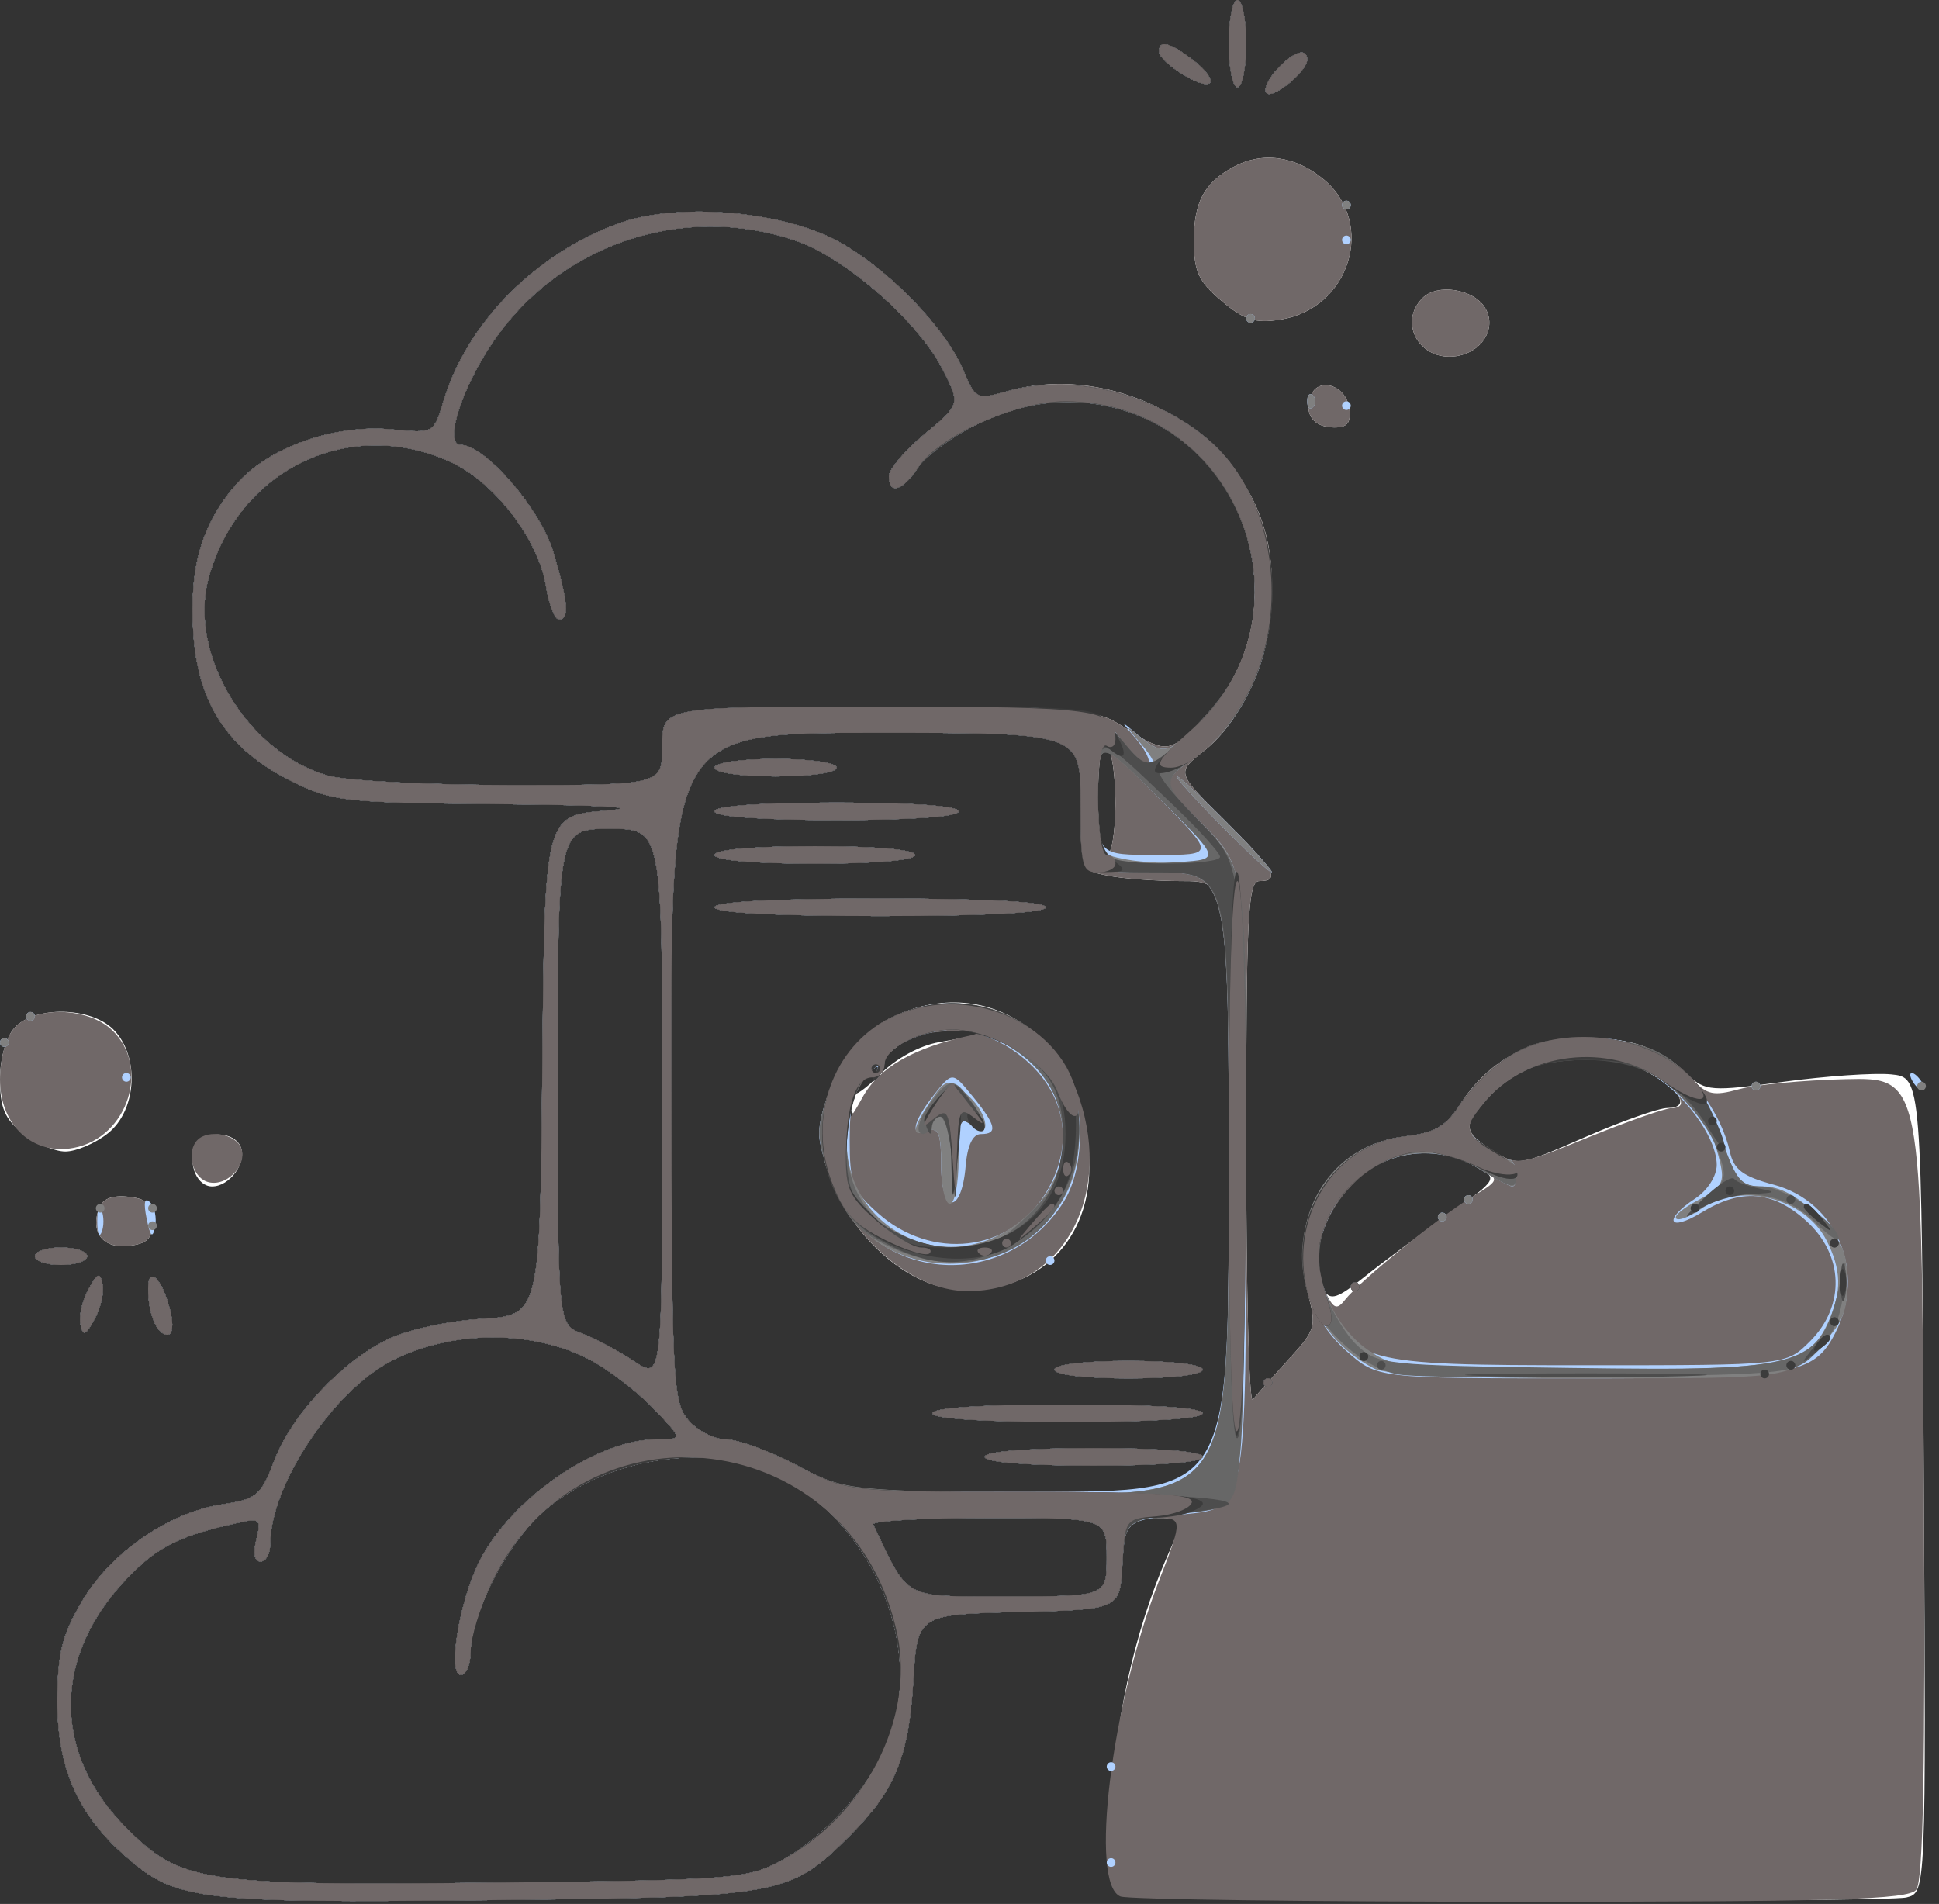 <svg width="111" height="109" viewBox="0 0 111 109" fill="none" xmlns="http://www.w3.org/2000/svg">
<rect x="0" y="0" width="111" height="109" fill="#333333" stroke="none"/>
<path fill-rule="evenodd" clip-rule="evenodd" d="M70.341 2.497C70.341 3.871 70.565 4.994 70.839 4.994C71.114 4.994 71.338 3.871 71.338 2.497C71.338 1.124 71.114 0 70.839 0C70.565 0 70.341 1.124 70.341 2.497ZM66.35 2.939C66.35 3.569 68.866 5.139 69.254 4.751C69.432 4.572 69.019 3.997 68.338 3.473C66.979 2.428 66.35 2.259 66.35 2.939ZM73.081 3.998C72.583 4.55 72.323 5.148 72.502 5.327C72.866 5.691 74.83 4.081 74.83 3.419C74.83 2.689 74.023 2.957 73.081 3.998ZM70.59 9.567C68.929 10.476 68.345 11.574 68.345 13.785C68.345 15.543 68.61 16.116 69.939 17.235C71.234 18.326 71.865 18.525 73.306 18.296C77.277 17.663 78.783 12.804 75.79 10.283C74.172 8.92 72.253 8.656 70.59 9.567ZM35.422 12.789C30.628 14.533 26.721 18.503 25.377 22.996C24.835 24.807 24.824 24.813 22.448 24.585C19.174 24.27 15.399 25.594 13.545 27.708C11.552 29.981 10.827 32.464 11.065 36.205C11.324 40.272 13.045 42.9 16.617 44.682C19.04 45.891 19.576 45.951 28.658 46.036C34.66 46.091 36.876 46.229 34.671 46.41C31.179 46.696 31.179 46.696 31.047 60.999C30.915 75.302 30.915 75.302 27.555 75.506C25.663 75.622 23.333 76.129 22.221 76.667C19.548 77.962 16.699 81.002 15.695 83.633C14.937 85.623 14.692 85.829 12.737 86.123C9.666 86.584 6.322 88.896 4.685 91.692C3.552 93.627 3.295 94.669 3.286 97.349C3.273 101.196 4.436 103.852 7.196 106.278C10.067 108.802 11.31 108.951 27.937 108.781C44.847 108.608 45.194 108.545 48.708 105.028C51.229 102.503 52.026 100.552 52.279 96.28C52.507 92.424 52.507 92.424 58.306 92.285C64.105 92.144 64.105 92.144 64.255 89.522C64.406 86.904 64.409 86.9 66.098 86.9C67.79 86.9 67.79 86.9 66.852 89.023C64.889 93.468 63.695 99.011 63.65 103.881C63.606 108.625 63.606 108.625 85.805 108.764C98.015 108.84 108.512 108.779 109.133 108.628C110.26 108.354 110.26 108.354 110.13 85.016C110.001 61.679 110.001 61.679 108.255 61.507C107.294 61.412 104.526 61.603 102.103 61.931C97.958 62.492 97.634 62.469 96.616 61.541C94.817 59.903 93.484 59.432 90.651 59.432C87.565 59.432 85.212 60.703 83.561 63.262C82.763 64.498 82.129 64.859 80.405 65.06C76.274 65.54 73.692 69.684 74.847 73.979C75.379 75.955 75.334 76.115 73.746 77.849C72.835 78.844 71.92 79.872 71.714 80.133C71.507 80.394 71.338 73.82 71.338 65.525C71.338 52.451 71.438 50.442 72.087 50.442C73.335 50.442 72.956 49.779 70.089 46.944C67.342 44.229 67.342 44.229 68.904 43.005C72.147 40.464 73.732 34.296 72.267 29.915C70.385 24.287 63.585 20.761 57.733 22.379C55.891 22.888 55.842 22.866 55.146 21.199C54.028 18.521 50.149 14.721 47.25 13.462C43.833 11.98 38.484 11.676 35.422 12.789ZM45.555 13.78C48.394 14.749 52.563 18.396 53.956 21.13C54.983 23.144 54.983 23.144 52.934 24.849C51.806 25.785 50.885 26.871 50.885 27.26C50.885 28.337 51.677 28.107 52.547 26.777C53.735 24.962 58.136 22.974 60.965 22.974C70.784 22.974 75.537 34.874 68.42 41.642C66.858 43.127 66.665 43.12 64.105 41.483C62.738 40.609 61.538 40.523 50.261 40.49C37.914 40.454 37.914 40.454 37.914 42.701C37.914 44.948 37.914 44.948 29.308 44.945C24.576 44.944 19.846 44.704 18.797 44.413C14.196 43.134 10.756 37.471 11.935 33.116C13.626 26.871 19.986 23.806 25.785 26.442C28.296 27.583 30.823 30.868 31.251 33.547C31.419 34.599 31.752 35.459 31.991 35.459C32.612 35.459 32.533 34.502 31.675 31.61C30.945 29.148 27.771 25.471 26.376 25.471C25.415 25.471 26.349 22.399 28.124 19.722C31.919 13.999 39.06 11.565 45.555 13.78ZM81.437 17.059C80.008 18.489 81.282 20.698 83.358 20.39C84.872 20.165 85.715 18.741 85.004 17.605C84.333 16.532 82.277 16.217 81.437 17.059ZM75.034 22.663C74.63 23.716 75.197 24.472 76.391 24.472C77.145 24.472 77.355 24.194 77.235 23.353C77.049 22.048 75.461 21.55 75.034 22.663ZM61.86 45.885C61.86 49.818 61.86 49.818 63.419 50.13C64.276 50.302 66.184 50.442 67.659 50.442C70.341 50.442 70.341 50.442 70.341 66.383C70.341 80.647 70.249 82.486 69.468 83.86C68.594 85.395 68.594 85.395 58.543 85.399C48.492 85.402 48.492 85.402 45.647 83.904C44.081 83.08 42.243 82.405 41.56 82.405C40.877 82.405 39.898 81.9 39.383 81.282C38.503 80.226 38.445 78.995 38.429 61.055C38.413 41.952 38.413 41.952 50.136 41.952C61.86 41.952 61.86 41.952 61.86 45.885ZM63.855 45.977C63.855 47.622 63.633 48.944 63.356 48.944C63.075 48.944 62.858 47.519 62.858 45.668C62.858 43.611 63.043 42.507 63.356 42.701C63.631 42.871 63.855 44.345 63.855 45.977ZM40.907 43.95C40.907 44.235 42.404 44.449 44.399 44.449C46.395 44.449 47.891 44.235 47.891 43.95C47.891 43.664 46.395 43.45 44.399 43.45C42.404 43.45 40.907 43.664 40.907 43.95ZM40.907 46.447C40.907 46.756 43.568 46.946 47.891 46.946C52.215 46.946 54.876 46.756 54.876 46.447C54.876 46.138 52.215 45.947 47.891 45.947C43.568 45.947 40.907 46.138 40.907 46.447ZM37.914 63.226C37.914 79.007 37.914 79.007 36.293 77.93C35.401 77.337 34.054 76.619 33.3 76.334C31.928 75.815 31.928 75.815 31.928 61.63C31.928 47.446 31.928 47.446 34.921 47.446C37.914 47.446 37.914 47.446 37.914 63.226ZM40.907 48.944C40.907 49.248 43.152 49.443 46.644 49.443C50.136 49.443 52.381 49.248 52.381 48.944C52.381 48.64 50.136 48.444 46.644 48.444C43.152 48.444 40.907 48.64 40.907 48.944ZM40.907 51.94C40.907 52.256 44.399 52.44 50.386 52.44C56.372 52.44 59.864 52.256 59.864 51.94C59.864 51.625 56.372 51.441 50.386 51.441C44.399 51.441 40.907 51.625 40.907 51.94ZM50.945 58.288C49.048 59.224 47.547 61.376 47.085 63.823C46.335 67.794 50.458 73.321 54.509 73.778C58.992 74.284 62.353 71.326 62.357 66.873C62.363 59.663 56.738 55.431 50.945 58.288ZM0.826 58.847C0.34 59.384 0 60.603 0 61.807C0 63.424 0.276 64.072 1.315 64.889C2.037 65.458 3.129 65.924 3.742 65.924C4.354 65.924 5.446 65.458 6.169 64.889C7.846 63.569 8.011 60.46 6.485 58.932C5.181 57.627 1.973 57.578 0.826 58.847ZM56.123 59.181C55.848 59.274 54.791 59.489 53.773 59.66C52.672 59.844 51.307 60.584 50.405 61.487C49.572 62.321 48.889 62.804 48.889 62.56C48.889 61.994 51.395 59.643 52.381 59.284C52.793 59.134 53.915 59.011 54.876 59.011C55.836 59.011 56.397 59.088 56.123 59.181ZM94.267 61.35C96.219 62.397 96.802 63.424 95.45 63.433C94.947 63.437 92.816 64.191 90.714 65.11C86.891 66.781 86.891 66.781 85.357 65.808C84.174 65.058 83.925 64.645 84.269 64.001C85.998 60.767 90.807 59.492 94.267 61.35ZM48.723 64.26C48.54 64.442 48.39 64.293 48.39 63.927C48.39 63.56 48.54 63.411 48.723 63.593C48.906 63.777 48.906 64.076 48.723 64.26ZM11.156 65.675C10.76 66.705 11.296 67.922 12.146 67.922C13.144 67.922 14.133 66.575 13.79 65.681C13.417 64.705 11.529 64.701 11.156 65.675ZM84.341 66.69C85.82 67.456 85.82 67.456 82.856 69.562C81.225 70.72 79.071 72.326 78.069 73.131C76.574 74.331 76.166 74.466 75.796 73.88C74.652 72.07 76.042 68.385 78.417 66.936C80.392 65.731 82.332 65.65 84.341 66.69ZM5.681 69.137C5.145 70.534 5.881 71.496 7.355 71.327C8.447 71.201 8.73 70.911 8.73 69.92C8.73 68.928 8.447 68.639 7.355 68.513C6.459 68.409 5.876 68.627 5.681 69.137ZM1.995 71.917C1.995 72.192 2.669 72.417 3.492 72.417C4.315 72.417 4.989 72.192 4.989 71.917C4.989 71.643 4.315 71.418 3.492 71.418C2.669 71.418 1.995 71.643 1.995 71.917ZM5.06 73.816C4.712 74.449 4.507 75.348 4.605 75.814C4.753 76.521 4.888 76.471 5.416 75.512C5.764 74.879 5.969 73.981 5.871 73.515C5.723 72.807 5.588 72.858 5.06 73.816ZM8.481 73.774C8.481 75.216 8.982 76.412 9.586 76.412C9.881 76.412 9.946 75.848 9.747 75.039C9.296 73.212 8.481 72.398 8.481 73.774ZM33.71 77.811C34.788 78.367 36.443 79.628 37.388 80.613C39.107 82.405 39.107 82.405 37.574 82.405C34.174 82.405 29.286 85.77 27.449 89.375C26.296 91.638 25.601 95.89 26.383 95.89C26.689 95.89 26.941 95.272 26.944 94.516C26.951 92.417 29.07 88.323 31.048 86.584C34.687 83.385 40.74 82.485 44.693 84.555C50.164 87.421 53.002 94.605 50.763 99.922C49.719 102.402 47.119 105.234 44.696 106.532C42.751 107.574 41.963 107.634 28.186 107.781C11.563 107.958 10.35 107.777 7.24 104.659C2.952 100.36 2.995 94.755 7.352 90.279C9.058 88.526 10.283 87.92 13.607 87.182C14.888 86.898 14.968 86.969 14.675 88.136C14.48 88.916 14.57 89.397 14.912 89.397C15.216 89.397 15.465 88.956 15.465 88.418C15.465 85.047 19.04 79.642 22.42 77.901C25.817 76.152 30.421 76.115 33.71 77.811ZM60.363 78.41C60.363 78.704 62.109 78.909 64.603 78.909C67.098 78.909 68.844 78.704 68.844 78.41C68.844 78.116 67.098 77.911 64.603 77.911C62.109 77.911 60.363 78.116 60.363 78.41ZM53.379 80.907C53.379 81.219 56.289 81.406 61.111 81.406C65.934 81.406 68.844 81.219 68.844 80.907C68.844 80.596 65.934 80.408 61.111 80.408C56.289 80.408 53.379 80.596 53.379 80.907ZM56.372 83.404C56.372 83.71 58.783 83.904 62.608 83.904C66.433 83.904 68.844 83.71 68.844 83.404C68.844 83.098 66.433 82.905 62.608 82.905C58.783 82.905 56.372 83.098 56.372 83.404ZM63.356 89.148C63.356 91.395 63.356 91.395 57.712 91.395C51.584 91.395 52.082 91.66 49.983 87.275C49.884 87.069 52.853 86.9 56.58 86.9C63.356 86.9 63.356 86.9 63.356 89.148Z" fill="white"/>
<path fill-rule="evenodd" clip-rule="evenodd" d="M70.341 2.497C70.341 3.871 70.565 4.994 70.839 4.994C71.114 4.994 71.338 3.871 71.338 2.497C71.338 1.124 71.114 0 70.839 0C70.565 0 70.341 1.124 70.341 2.497ZM66.35 2.939C66.35 3.569 68.866 5.139 69.254 4.751C69.432 4.572 69.019 3.997 68.338 3.473C66.979 2.428 66.35 2.259 66.35 2.939ZM73.081 3.998C72.583 4.55 72.323 5.148 72.502 5.327C72.866 5.691 74.83 4.081 74.83 3.419C74.83 2.689 74.023 2.957 73.081 3.998ZM70.59 9.567C68.929 10.476 68.345 11.574 68.345 13.785C68.345 15.543 68.61 16.116 69.939 17.235C71.234 18.326 71.865 18.525 73.306 18.296C77.277 17.663 78.783 12.804 75.79 10.283C74.172 8.92 72.253 8.656 70.59 9.567ZM35.422 12.789C30.628 14.533 26.721 18.503 25.377 22.996C24.835 24.807 24.824 24.813 22.448 24.585C19.174 24.27 15.399 25.594 13.545 27.708C11.552 29.981 10.827 32.464 11.065 36.205C11.324 40.272 13.045 42.9 16.617 44.682C19.04 45.891 19.576 45.951 28.658 46.036C34.66 46.091 36.876 46.229 34.671 46.41C31.179 46.696 31.179 46.696 31.047 60.999C30.915 75.302 30.915 75.302 27.555 75.506C25.663 75.622 23.333 76.129 22.221 76.667C19.548 77.962 16.699 81.002 15.695 83.633C14.937 85.623 14.692 85.829 12.737 86.123C9.666 86.584 6.322 88.896 4.685 91.692C3.552 93.627 3.295 94.669 3.286 97.349C3.273 101.196 4.436 103.852 7.196 106.278C10.067 108.802 11.31 108.951 27.937 108.781C44.847 108.608 45.194 108.545 48.708 105.028C51.229 102.503 52.026 100.552 52.279 96.28C52.507 92.424 52.507 92.424 58.306 92.285C64.105 92.144 64.105 92.144 64.255 89.522C64.406 86.913 64.414 86.9 66.073 86.9C67.739 86.9 67.739 86.9 66.339 90.521C63.601 97.599 62.351 107.883 64.145 108.572C64.58 108.739 74.879 108.875 87.032 108.875C105.093 108.875 109.233 108.751 109.695 108.193C110.102 107.702 110.224 101.1 110.13 84.595C110.001 61.679 110.001 61.679 105.63 61.782C103.226 61.839 100.491 62.097 99.552 62.357C98.111 62.755 97.703 62.673 96.939 61.828C95.446 60.177 93.489 59.432 90.644 59.432C87.566 59.432 85.21 60.706 83.561 63.262C82.763 64.498 82.129 64.859 80.405 65.06C76.274 65.54 73.692 69.684 74.847 73.979C75.379 75.955 75.334 76.115 73.746 77.849C72.835 78.844 71.92 79.872 71.714 80.133C71.507 80.394 71.338 73.82 71.338 65.525C71.338 52.451 71.438 50.442 72.087 50.442C73.335 50.442 72.956 49.779 70.089 46.944C67.342 44.229 67.342 44.229 68.904 43.005C72.147 40.464 73.732 34.296 72.267 29.915C70.385 24.287 63.585 20.761 57.733 22.379C55.891 22.888 55.842 22.866 55.146 21.199C54.028 18.521 50.149 14.721 47.25 13.462C43.833 11.98 38.484 11.676 35.422 12.789ZM45.555 13.78C48.394 14.749 52.563 18.396 53.956 21.13C54.983 23.144 54.983 23.144 52.934 24.849C51.806 25.785 50.885 26.871 50.885 27.26C50.885 28.337 51.677 28.107 52.547 26.777C53.735 24.962 58.136 22.974 60.965 22.974C70.784 22.974 75.537 34.874 68.42 41.642C66.858 43.127 66.665 43.12 64.105 41.483C62.738 40.609 61.538 40.523 50.261 40.49C37.914 40.454 37.914 40.454 37.914 42.701C37.914 44.948 37.914 44.948 29.308 44.945C24.576 44.944 19.846 44.704 18.797 44.413C14.196 43.134 10.756 37.471 11.935 33.116C13.626 26.871 19.986 23.806 25.785 26.442C28.296 27.583 30.823 30.868 31.251 33.547C31.419 34.599 31.752 35.459 31.991 35.459C32.612 35.459 32.533 34.502 31.675 31.61C30.945 29.148 27.771 25.471 26.376 25.471C25.415 25.471 26.349 22.399 28.124 19.722C31.919 13.999 39.06 11.565 45.555 13.78ZM81.437 17.059C80.008 18.489 81.282 20.698 83.358 20.39C84.872 20.165 85.715 18.741 85.004 17.605C84.333 16.532 82.277 16.217 81.437 17.059ZM75.034 22.663C74.63 23.716 75.197 24.472 76.391 24.472C77.145 24.472 77.355 24.194 77.235 23.353C77.049 22.048 75.461 21.55 75.034 22.663ZM61.86 45.885C61.86 49.818 61.86 49.818 63.419 50.13C64.276 50.302 66.184 50.442 67.659 50.442C70.341 50.442 70.341 50.442 70.341 66.383C70.341 80.647 70.249 82.486 69.468 83.86C68.594 85.395 68.594 85.395 58.543 85.399C48.492 85.402 48.492 85.402 45.647 83.904C44.081 83.08 42.243 82.405 41.56 82.405C40.877 82.405 39.898 81.9 39.383 81.282C38.503 80.226 38.445 78.995 38.429 61.055C38.413 41.952 38.413 41.952 50.136 41.952C61.86 41.952 61.86 41.952 61.86 45.885ZM63.855 45.977C63.855 47.622 63.633 48.944 63.356 48.944C63.075 48.944 62.858 47.519 62.858 45.668C62.858 43.611 63.043 42.507 63.356 42.701C63.631 42.871 63.855 44.345 63.855 45.977ZM40.907 43.95C40.907 44.235 42.404 44.449 44.399 44.449C46.395 44.449 47.891 44.235 47.891 43.95C47.891 43.664 46.395 43.45 44.399 43.45C42.404 43.45 40.907 43.664 40.907 43.95ZM40.907 46.447C40.907 46.756 43.568 46.946 47.891 46.946C52.215 46.946 54.876 46.756 54.876 46.447C54.876 46.138 52.215 45.947 47.891 45.947C43.568 45.947 40.907 46.138 40.907 46.447ZM37.914 63.226C37.914 79.007 37.914 79.007 36.293 77.93C35.401 77.337 34.054 76.619 33.3 76.334C31.928 75.815 31.928 75.815 31.928 61.63C31.928 47.446 31.928 47.446 34.921 47.446C37.914 47.446 37.914 47.446 37.914 63.226ZM40.907 48.944C40.907 49.248 43.152 49.443 46.644 49.443C50.136 49.443 52.381 49.248 52.381 48.944C52.381 48.64 50.136 48.444 46.644 48.444C43.152 48.444 40.907 48.64 40.907 48.944ZM40.907 51.94C40.907 52.256 44.399 52.44 50.386 52.44C56.372 52.44 59.864 52.256 59.864 51.94C59.864 51.625 56.372 51.441 50.386 51.441C44.399 51.441 40.907 51.625 40.907 51.94ZM50.945 58.288C49.062 59.217 47.548 61.373 47.095 63.769C46.269 68.146 50.99 73.915 55.399 73.915C60.693 73.915 63.73 68.672 61.79 62.877C60.238 58.237 55.292 56.144 50.945 58.288ZM0.826 58.847C0.34 59.384 0 60.603 0 61.807C0 64.428 1.883 66.165 4.232 65.712C7.336 65.113 8.635 61.044 6.391 58.952C4.987 57.642 1.966 57.585 0.826 58.847ZM55.624 59.263C52.289 59.978 50.315 61.108 49.361 62.849C48.659 64.129 48.455 64.302 48.681 63.427C49.066 61.938 50.744 59.983 52.132 59.409C52.681 59.182 53.915 59.007 54.876 59.022C55.836 59.036 56.173 59.145 55.624 59.263ZM94.267 61.35C96.068 62.316 96.826 63.421 95.7 63.436C95.334 63.44 93.196 64.191 90.948 65.103C86.862 66.762 86.862 66.762 85.343 65.799C84.171 65.056 83.925 64.644 84.269 64.001C85.998 60.767 90.807 59.492 94.267 61.35ZM11.308 65.259C10.676 65.891 10.978 67.317 11.812 67.637C12.872 68.044 14.203 66.758 13.803 65.714C13.499 64.922 11.929 64.636 11.308 65.259ZM84.394 66.717C85.925 67.51 85.925 67.51 84.273 68.516C82.338 69.694 77.842 73.337 76.999 74.41C76.502 75.042 76.318 74.942 75.775 73.749C74.366 70.653 77.774 65.924 81.414 65.924C82.211 65.924 83.551 66.281 84.394 66.717ZM5.681 69.137C5.145 70.534 5.881 71.496 7.355 71.327C8.447 71.201 8.73 70.911 8.73 69.92C8.73 68.928 8.447 68.639 7.355 68.513C6.459 68.409 5.876 68.627 5.681 69.137ZM1.995 71.917C1.995 72.192 2.669 72.417 3.492 72.417C4.315 72.417 4.989 72.192 4.989 71.917C4.989 71.643 4.315 71.418 3.492 71.418C2.669 71.418 1.995 71.643 1.995 71.917ZM5.06 73.816C4.712 74.449 4.507 75.348 4.605 75.814C4.753 76.521 4.888 76.471 5.416 75.512C5.764 74.879 5.969 73.981 5.871 73.515C5.723 72.807 5.588 72.858 5.06 73.816ZM8.481 73.774C8.481 75.216 8.982 76.412 9.586 76.412C9.881 76.412 9.946 75.848 9.747 75.039C9.296 73.212 8.481 72.398 8.481 73.774ZM33.71 77.811C34.788 78.367 36.443 79.628 37.388 80.613C39.107 82.405 39.107 82.405 37.574 82.405C34.174 82.405 29.286 85.77 27.449 89.375C26.296 91.638 25.601 95.89 26.383 95.89C26.689 95.89 26.941 95.272 26.944 94.516C26.951 92.417 29.07 88.323 31.048 86.584C34.687 83.385 40.74 82.485 44.693 84.555C50.164 87.421 53.002 94.605 50.763 99.922C49.719 102.402 47.119 105.234 44.696 106.532C42.751 107.574 41.963 107.634 28.186 107.781C11.563 107.958 10.35 107.777 7.24 104.659C2.952 100.36 2.995 94.755 7.352 90.279C9.058 88.526 10.283 87.92 13.607 87.182C14.888 86.898 14.968 86.969 14.675 88.136C14.48 88.916 14.57 89.397 14.912 89.397C15.216 89.397 15.465 88.956 15.465 88.418C15.465 85.047 19.04 79.642 22.42 77.901C25.817 76.152 30.421 76.115 33.71 77.811ZM60.363 78.41C60.363 78.704 62.109 78.909 64.603 78.909C67.098 78.909 68.844 78.704 68.844 78.41C68.844 78.116 67.098 77.911 64.603 77.911C62.109 77.911 60.363 78.116 60.363 78.41ZM53.379 80.907C53.379 81.219 56.289 81.406 61.111 81.406C65.934 81.406 68.844 81.219 68.844 80.907C68.844 80.596 65.934 80.408 61.111 80.408C56.289 80.408 53.379 80.596 53.379 80.907ZM56.372 83.404C56.372 83.71 58.783 83.904 62.608 83.904C66.433 83.904 68.844 83.71 68.844 83.404C68.844 83.098 66.433 82.905 62.608 82.905C58.783 82.905 56.372 83.098 56.372 83.404ZM63.356 89.148C63.356 91.395 63.356 91.395 57.712 91.395C51.584 91.395 52.082 91.66 49.983 87.275C49.884 87.069 52.853 86.9 56.58 86.9C63.356 86.9 63.356 86.9 63.356 89.148Z" fill="#706868"/>
<path fill-rule="evenodd" clip-rule="evenodd" d="M70.341 2.497C70.341 3.871 70.565 4.994 70.839 4.994C71.114 4.994 71.338 3.871 71.338 2.497C71.338 1.124 71.114 0 70.839 0C70.565 0 70.341 1.124 70.341 2.497ZM66.35 2.939C66.35 3.569 68.866 5.139 69.254 4.751C69.432 4.572 69.019 3.997 68.338 3.473C66.979 2.428 66.35 2.259 66.35 2.939ZM73.081 3.998C72.583 4.55 72.323 5.148 72.502 5.327C72.866 5.691 74.83 4.081 74.83 3.419C74.83 2.689 74.023 2.957 73.081 3.998ZM76.826 11.736C76.826 11.874 76.938 11.986 77.075 11.986C77.212 11.986 77.325 11.874 77.325 11.736C77.325 11.599 77.212 11.487 77.075 11.487C76.938 11.487 76.826 11.599 76.826 11.736ZM35.422 12.789C30.628 14.533 26.721 18.503 25.377 22.996C24.835 24.807 24.824 24.813 22.448 24.585C19.174 24.27 15.399 25.594 13.545 27.708C11.552 29.981 10.827 32.464 11.065 36.205C11.324 40.272 13.045 42.9 16.617 44.682C19.04 45.891 19.576 45.951 28.658 46.036C34.66 46.091 36.876 46.229 34.671 46.41C31.179 46.696 31.179 46.696 31.047 60.999C30.915 75.302 30.915 75.302 27.555 75.506C25.663 75.622 23.333 76.129 22.221 76.667C19.548 77.962 16.699 81.002 15.695 83.633C14.937 85.623 14.692 85.829 12.737 86.123C9.666 86.584 6.322 88.896 4.685 91.692C3.552 93.627 3.295 94.669 3.286 97.349C3.273 101.196 4.436 103.852 7.196 106.278C10.067 108.802 11.31 108.951 27.937 108.781C44.847 108.608 45.194 108.545 48.708 105.028C51.229 102.503 52.026 100.552 52.279 96.28C52.507 92.424 52.507 92.424 58.306 92.285C64.105 92.144 64.105 92.144 64.253 89.584C64.402 87.025 64.402 87.025 67.87 86.683C71.338 86.34 71.338 86.34 71.338 67.998C71.338 49.656 71.338 49.656 68.874 47.226C66.41 44.796 66.41 44.796 68.412 43.344C73.29 39.806 74.3 31.726 70.504 26.605C67.916 23.115 62.069 21.18 57.733 22.379C55.891 22.888 55.842 22.866 55.146 21.199C54.028 18.521 50.149 14.721 47.25 13.462C43.833 11.98 38.484 11.676 35.422 12.789ZM45.555 13.78C48.394 14.749 52.563 18.396 53.956 21.13C54.983 23.144 54.983 23.144 52.934 24.849C51.806 25.785 50.885 26.871 50.885 27.26C50.885 28.337 51.677 28.107 52.547 26.777C52.975 26.122 54.505 24.998 55.945 24.28C63.491 20.515 71.837 25.604 71.837 33.97C71.837 36.842 70.929 38.966 68.69 41.328C66.919 43.196 66.56 43.272 65.142 42.077C64.105 41.203 64.105 41.203 65.058 42.329C65.582 42.949 65.885 43.582 65.732 43.736C65.578 43.89 64.842 43.214 64.096 42.234C62.739 40.454 62.739 40.454 50.326 40.454C37.914 40.454 37.914 40.454 37.914 42.701C37.914 44.948 37.914 44.948 29.308 44.945C24.576 44.944 19.846 44.704 18.797 44.413C14.196 43.134 10.756 37.471 11.935 33.116C13.626 26.871 19.986 23.806 25.785 26.442C28.296 27.583 30.823 30.868 31.251 33.547C31.419 34.599 31.752 35.459 31.991 35.459C32.612 35.459 32.533 34.502 31.675 31.61C30.945 29.148 27.771 25.471 26.376 25.471C25.415 25.471 26.349 22.399 28.124 19.722C31.919 13.999 39.06 11.565 45.555 13.78ZM76.826 13.734C76.826 13.872 76.938 13.984 77.075 13.984C77.212 13.984 77.325 13.872 77.325 13.734C77.325 13.597 77.212 13.485 77.075 13.485C76.938 13.485 76.826 13.597 76.826 13.734ZM71.338 18.229C71.338 18.366 71.451 18.479 71.588 18.479C71.725 18.479 71.837 18.366 71.837 18.229C71.837 18.092 71.725 17.979 71.588 17.979C71.451 17.979 71.338 18.092 71.338 18.229ZM74.83 22.974C74.83 23.34 74.98 23.489 75.163 23.307C75.346 23.123 75.346 22.824 75.163 22.64C74.98 22.458 74.83 22.608 74.83 22.974ZM76.826 23.223C76.826 23.361 76.938 23.473 77.075 23.473C77.212 23.473 77.325 23.361 77.325 23.223C77.325 23.086 77.212 22.974 77.075 22.974C76.938 22.974 76.826 23.086 76.826 23.223ZM61.86 45.947C61.86 49.943 61.86 49.943 66.1 49.943C70.341 49.943 70.341 49.943 70.341 67.672C70.341 85.402 70.341 85.402 59.416 85.402C48.492 85.402 48.492 85.402 45.647 83.904C44.081 83.08 42.243 82.405 41.56 82.405C40.877 82.405 39.898 81.9 39.383 81.282C38.503 80.226 38.445 78.995 38.429 61.055C38.413 41.952 38.413 41.952 50.136 41.952C61.86 41.952 61.86 41.952 61.86 45.947ZM66.35 45.697C69.563 48.944 69.563 48.944 66.21 48.944C62.858 48.944 62.858 48.944 62.858 45.697C62.858 43.912 62.92 42.451 62.997 42.451C63.073 42.451 64.582 43.912 66.35 45.697ZM40.907 43.95C40.907 44.235 42.404 44.449 44.399 44.449C46.395 44.449 47.891 44.235 47.891 43.95C47.891 43.664 46.395 43.45 44.399 43.45C42.404 43.45 40.907 43.664 40.907 43.95ZM69.842 47.196C71.332 48.707 72.664 49.943 72.801 49.943C72.938 49.943 71.831 48.707 70.341 47.196C68.85 45.685 67.518 44.449 67.381 44.449C67.244 44.449 68.352 45.685 69.842 47.196ZM40.907 46.447C40.907 46.756 43.568 46.946 47.891 46.946C52.215 46.946 54.876 46.756 54.876 46.447C54.876 46.138 52.215 45.947 47.891 45.947C43.568 45.947 40.907 46.138 40.907 46.447ZM37.914 63.226C37.914 79.007 37.914 79.007 36.293 77.93C35.401 77.337 34.054 76.619 33.3 76.334C31.928 75.815 31.928 75.815 31.928 61.63C31.928 47.446 31.928 47.446 34.921 47.446C37.914 47.446 37.914 47.446 37.914 63.226ZM40.907 48.944C40.907 49.248 43.152 49.443 46.644 49.443C50.136 49.443 52.381 49.248 52.381 48.944C52.381 48.64 50.136 48.444 46.644 48.444C43.152 48.444 40.907 48.64 40.907 48.944ZM40.907 51.94C40.907 52.256 44.399 52.44 50.386 52.44C56.372 52.44 59.864 52.256 59.864 51.94C59.864 51.625 56.372 51.441 50.386 51.441C44.399 51.441 40.907 51.625 40.907 51.94ZM50.877 58.345C48.971 59.343 46.894 62.776 46.894 64.925C46.894 65.633 47.399 67.215 48.016 68.44C50.609 73.588 57.767 73.788 60.894 68.8C62.342 66.492 62.049 61.98 60.332 60.141C57.715 57.336 54.108 56.651 50.877 58.345ZM1.497 58.183C1.497 58.321 1.609 58.433 1.746 58.433C1.883 58.433 1.995 58.321 1.995 58.183C1.995 58.046 1.883 57.934 1.746 57.934C1.609 57.934 1.497 58.046 1.497 58.183ZM57.913 60.071C60.94 62.114 61.69 65.308 59.851 68.327C57.808 71.682 53.329 72.199 50.239 69.434C48.803 68.15 48.64 67.721 48.64 65.234C48.64 63.164 48.878 62.239 49.583 61.572C50.226 60.965 50.399 60.92 50.127 61.429C49.89 61.873 49.912 62.009 50.181 61.763C50.431 61.533 50.635 61.091 50.635 60.778C50.635 59.964 52.867 58.948 54.677 58.94C55.528 58.936 56.984 59.445 57.913 60.071ZM0 59.681C0 59.819 0.112 59.931 0.249 59.931C0.387 59.931 0.499 59.819 0.499 59.681C0.499 59.544 0.387 59.432 0.249 59.432C0.112 59.432 0 59.544 0 59.681ZM86.253 60.574C85.321 61.202 84.109 62.412 83.561 63.262C82.763 64.498 82.129 64.859 80.405 65.06C74.537 65.743 72.5 73.323 77.1 77.366C78.856 78.909 78.856 78.909 90.289 78.909C102.652 78.909 103.828 78.705 105.049 76.34C106.852 72.85 105.184 68.798 101.545 67.823C99.771 67.348 99.252 66.959 99.027 65.93C98.571 63.854 96.918 61.498 95.164 60.428C92.814 58.994 88.493 59.065 86.253 60.574ZM94.294 61.356C96.302 62.424 98.277 65.069 98.277 66.69C98.277 67.331 97.745 68.156 97.03 68.625C95.176 69.842 95.519 70.566 97.404 69.415C99.681 68.025 101.462 68.161 103.371 69.869C105.555 71.822 105.658 74.743 103.618 76.787C102.246 78.16 102.246 78.16 90.82 78.16C77.827 78.16 77.349 78.029 75.904 74.061C75.247 72.26 75.245 71.782 75.885 70.1C77.293 66.397 81.403 64.915 84.695 66.925C85.593 67.474 86.435 67.922 86.566 67.922C86.965 67.922 86.829 66.425 86.429 66.413C86.224 66.407 85.537 66.003 84.905 65.516C83.756 64.63 83.756 64.63 84.863 63.221C87.014 60.483 91.125 59.669 94.294 61.356ZM6.984 61.679C6.984 61.816 7.096 61.929 7.234 61.929C7.371 61.929 7.483 61.816 7.483 61.679C7.483 61.542 7.371 61.429 7.234 61.429C7.096 61.429 6.984 61.542 6.984 61.679ZM53.45 62.702C52.203 64.288 52.067 65.153 53.13 64.745C53.727 64.515 53.878 64.915 53.878 66.731C53.878 69.522 55.045 69.546 55.28 66.76C55.38 65.568 55.686 64.925 56.153 64.925C57.142 64.925 57.03 64.415 55.677 62.759C54.518 61.341 54.518 61.341 53.45 62.702ZM109.502 61.929C109.671 62.204 109.922 62.428 110.059 62.428C110.197 62.428 110.17 62.204 110.001 61.929C109.831 61.654 109.58 61.429 109.443 61.429C109.306 61.429 109.332 61.654 109.502 61.929ZM100.273 62.179C100.273 62.316 100.385 62.428 100.522 62.428C100.659 62.428 100.771 62.316 100.771 62.179C100.771 62.041 100.659 61.929 100.522 61.929C100.385 61.929 100.273 62.041 100.273 62.179ZM8.393 69.757C8.606 70.802 8.732 70.928 8.877 70.241C8.985 69.731 8.855 69.096 8.59 68.83C8.277 68.517 8.207 68.846 8.393 69.757ZM83.81 68.671C83.81 68.808 83.922 68.921 84.059 68.921C84.197 68.921 84.309 68.808 84.309 68.671C84.309 68.534 84.197 68.421 84.059 68.421C83.922 68.421 83.81 68.534 83.81 68.671ZM5.566 69.92C5.566 70.606 5.68 70.888 5.818 70.544C5.956 70.201 5.956 69.639 5.818 69.295C5.68 68.952 5.566 69.233 5.566 69.92ZM82.313 69.67C82.313 69.807 82.426 69.92 82.563 69.92C82.7 69.92 82.812 69.807 82.812 69.67C82.812 69.533 82.7 69.42 82.563 69.42C82.426 69.42 82.313 69.533 82.313 69.67ZM1.995 71.917C1.995 72.192 2.669 72.417 3.492 72.417C4.315 72.417 4.989 72.192 4.989 71.917C4.989 71.643 4.315 71.418 3.492 71.418C2.669 71.418 1.995 71.643 1.995 71.917ZM59.864 72.167C59.864 72.305 59.977 72.417 60.114 72.417C60.251 72.417 60.363 72.305 60.363 72.167C60.363 72.03 60.251 71.917 60.114 71.917C59.977 71.917 59.864 72.03 59.864 72.167ZM5.06 73.816C4.712 74.449 4.507 75.348 4.605 75.814C4.753 76.521 4.888 76.471 5.416 75.512C5.764 74.879 5.969 73.981 5.871 73.515C5.723 72.807 5.588 72.858 5.06 73.816ZM8.481 73.774C8.481 75.216 8.982 76.412 9.586 76.412C9.881 76.412 9.946 75.848 9.747 75.039C9.296 73.212 8.481 72.398 8.481 73.774ZM77.325 73.665C77.325 73.803 77.437 73.915 77.574 73.915C77.711 73.915 77.823 73.803 77.823 73.665C77.823 73.528 77.711 73.416 77.574 73.416C77.437 73.416 77.325 73.528 77.325 73.665ZM33.71 77.811C34.788 78.367 36.443 79.628 37.388 80.613C39.107 82.405 39.107 82.405 37.574 82.405C34.174 82.405 29.286 85.77 27.449 89.375C26.296 91.638 25.601 95.89 26.383 95.89C26.689 95.89 26.941 95.272 26.944 94.516C26.951 92.417 29.07 88.323 31.048 86.584C34.687 83.385 40.74 82.485 44.693 84.555C50.164 87.421 53.002 94.605 50.763 99.922C49.719 102.402 47.119 105.234 44.696 106.532C42.751 107.574 41.963 107.634 28.186 107.781C11.563 107.958 10.35 107.777 7.24 104.659C2.952 100.36 2.995 94.755 7.352 90.279C9.058 88.526 10.283 87.92 13.607 87.182C14.888 86.898 14.968 86.969 14.675 88.136C14.48 88.916 14.57 89.397 14.912 89.397C15.216 89.397 15.465 88.956 15.465 88.418C15.465 85.047 19.04 79.642 22.42 77.901C25.817 76.152 30.421 76.115 33.71 77.811ZM60.363 78.41C60.363 78.704 62.109 78.909 64.603 78.909C67.098 78.909 68.844 78.704 68.844 78.41C68.844 78.116 67.098 77.911 64.603 77.911C62.109 77.911 60.363 78.116 60.363 78.41ZM72.336 79.159C72.336 79.296 72.448 79.409 72.585 79.409C72.723 79.409 72.835 79.296 72.835 79.159C72.835 79.022 72.723 78.909 72.585 78.909C72.448 78.909 72.336 79.022 72.336 79.159ZM53.379 80.907C53.379 81.219 56.289 81.406 61.111 81.406C65.934 81.406 68.844 81.219 68.844 80.907C68.844 80.596 65.934 80.408 61.111 80.408C56.289 80.408 53.379 80.596 53.379 80.907ZM56.372 83.404C56.372 83.71 58.783 83.904 62.608 83.904C66.433 83.904 68.844 83.71 68.844 83.404C68.844 83.098 66.433 82.905 62.608 82.905C58.783 82.905 56.372 83.098 56.372 83.404ZM69.343 83.654C69.343 83.791 69.455 83.904 69.592 83.904C69.729 83.904 69.842 83.791 69.842 83.654C69.842 83.517 69.729 83.404 69.592 83.404C69.455 83.404 69.343 83.517 69.343 83.654ZM63.356 89.148C63.356 91.395 63.356 91.395 57.712 91.395C51.584 91.395 52.082 91.66 49.983 87.275C49.884 87.069 52.853 86.9 56.58 86.9C63.356 86.9 63.356 86.9 63.356 89.148ZM63.356 101.134C63.356 101.271 63.469 101.384 63.606 101.384C63.743 101.384 63.855 101.271 63.855 101.134C63.855 100.997 63.743 100.884 63.606 100.884C63.469 100.884 63.356 100.997 63.356 101.134ZM63.356 106.628C63.356 106.765 63.469 106.877 63.606 106.877C63.743 106.877 63.855 106.765 63.855 106.628C63.855 106.49 63.743 106.378 63.606 106.378C63.469 106.378 63.356 106.49 63.356 106.628Z" fill="#B0D1FF"/>
<path fill-rule="evenodd" clip-rule="evenodd" d="M70.341 2.497C70.341 3.871 70.565 4.994 70.839 4.994C71.114 4.994 71.338 3.871 71.338 2.497C71.338 1.124 71.114 0 70.839 0C70.565 0 70.341 1.124 70.341 2.497ZM66.35 2.939C66.35 3.569 68.866 5.139 69.254 4.751C69.432 4.572 69.019 3.997 68.338 3.473C66.979 2.428 66.35 2.259 66.35 2.939ZM73.081 3.998C72.583 4.55 72.323 5.148 72.502 5.327C72.866 5.691 74.83 4.081 74.83 3.419C74.83 2.689 74.023 2.957 73.081 3.998ZM76.826 11.736C76.826 11.874 76.938 11.986 77.075 11.986C77.212 11.986 77.325 11.874 77.325 11.736C77.325 11.599 77.212 11.487 77.075 11.487C76.938 11.487 76.826 11.599 76.826 11.736ZM35.422 12.789C30.628 14.533 26.721 18.503 25.377 22.996C24.835 24.807 24.824 24.813 22.448 24.585C19.174 24.27 15.399 25.594 13.545 27.708C11.552 29.981 10.827 32.464 11.065 36.205C11.324 40.272 13.045 42.9 16.617 44.682C19.04 45.891 19.576 45.951 28.658 46.036C34.66 46.091 36.876 46.229 34.671 46.41C31.179 46.696 31.179 46.696 31.047 60.999C30.915 75.302 30.915 75.302 27.555 75.506C25.663 75.622 23.333 76.129 22.221 76.667C19.548 77.962 16.699 81.002 15.695 83.633C14.937 85.623 14.692 85.829 12.737 86.123C9.666 86.584 6.322 88.896 4.685 91.692C3.552 93.627 3.295 94.669 3.286 97.349C3.273 101.196 4.436 103.852 7.196 106.278C10.067 108.802 11.31 108.951 27.937 108.781C44.847 108.608 45.194 108.545 48.708 105.028C51.229 102.503 52.026 100.552 52.279 96.28C52.507 92.424 52.507 92.424 58.306 92.285C64.105 92.144 64.105 92.144 64.253 89.598C64.401 87.052 64.401 87.052 67.745 86.602C71.089 86.151 71.089 86.151 71.219 67.909C71.35 49.667 71.35 49.667 68.88 47.232C66.41 44.796 66.41 44.796 68.412 43.344C73.29 39.806 74.3 31.726 70.504 26.605C67.916 23.115 62.069 21.18 57.733 22.379C55.891 22.888 55.842 22.866 55.146 21.199C54.028 18.521 50.149 14.721 47.25 13.462C43.833 11.98 38.484 11.676 35.422 12.789ZM45.555 13.78C48.394 14.749 52.563 18.396 53.956 21.13C54.983 23.144 54.983 23.144 52.934 24.849C51.806 25.785 50.885 26.871 50.885 27.26C50.885 28.337 51.677 28.107 52.547 26.777C52.975 26.122 54.505 24.998 55.945 24.28C63.491 20.515 71.837 25.604 71.837 33.97C71.837 36.842 70.929 38.966 68.69 41.328C66.92 43.195 66.561 43.271 65.142 42.08C64.389 41.448 64.436 41.585 65.314 42.58C65.979 43.333 66.271 43.95 65.963 43.95C65.655 43.95 64.803 43.163 64.071 42.202C62.739 40.454 62.739 40.454 50.326 40.454C37.914 40.454 37.914 40.454 37.914 42.701C37.914 44.948 37.914 44.948 29.308 44.945C24.576 44.944 19.846 44.704 18.797 44.413C14.196 43.134 10.756 37.471 11.935 33.116C13.626 26.871 19.986 23.806 25.785 26.442C28.296 27.583 30.823 30.868 31.251 33.547C31.419 34.599 31.752 35.459 31.991 35.459C32.612 35.459 32.533 34.502 31.675 31.61C30.945 29.148 27.771 25.471 26.376 25.471C25.415 25.471 26.349 22.399 28.124 19.722C31.919 13.999 39.06 11.565 45.555 13.78ZM71.338 18.229C71.338 18.366 71.451 18.479 71.588 18.479C71.725 18.479 71.837 18.366 71.837 18.229C71.837 18.092 71.725 17.979 71.588 17.979C71.451 17.979 71.338 18.092 71.338 18.229ZM74.83 22.974C74.83 23.34 74.98 23.489 75.163 23.307C75.346 23.123 75.346 22.824 75.163 22.64C74.98 22.458 74.83 22.608 74.83 22.974ZM61.86 45.947C61.86 49.943 61.86 49.943 66.1 49.943C70.341 49.943 70.341 49.943 70.341 67.797C70.341 85.652 70.341 85.652 59.35 85.492C48.358 85.332 48.358 85.332 45.58 83.869C44.052 83.064 42.243 82.405 41.56 82.405C40.877 82.405 39.898 81.9 39.383 81.282C38.503 80.226 38.445 78.995 38.429 61.055C38.413 41.952 38.413 41.952 50.136 41.952C61.86 41.952 61.86 41.952 61.86 45.947ZM68.012 49.355C66.985 49.443 65.405 49.377 64.501 49.207C62.858 48.898 62.858 48.898 62.858 45.564C62.858 42.228 62.858 42.228 66.369 45.711C69.88 49.194 69.88 49.194 68.012 49.355ZM40.907 43.95C40.907 44.235 42.404 44.449 44.399 44.449C46.395 44.449 47.891 44.235 47.891 43.95C47.891 43.664 46.395 43.45 44.399 43.45C42.404 43.45 40.907 43.664 40.907 43.95ZM69.842 47.196C71.332 48.707 72.664 49.943 72.801 49.943C72.938 49.943 71.831 48.707 70.341 47.196C68.85 45.685 67.518 44.449 67.381 44.449C67.244 44.449 68.352 45.685 69.842 47.196ZM40.907 46.447C40.907 46.756 43.568 46.946 47.891 46.946C52.215 46.946 54.876 46.756 54.876 46.447C54.876 46.138 52.215 45.947 47.891 45.947C43.568 45.947 40.907 46.138 40.907 46.447ZM37.914 63.226C37.914 79.007 37.914 79.007 36.293 77.93C35.401 77.337 34.054 76.619 33.3 76.334C31.928 75.815 31.928 75.815 31.928 61.63C31.928 47.446 31.928 47.446 34.921 47.446C37.914 47.446 37.914 47.446 37.914 63.226ZM40.907 48.944C40.907 49.248 43.152 49.443 46.644 49.443C50.136 49.443 52.381 49.248 52.381 48.944C52.381 48.64 50.136 48.444 46.644 48.444C43.152 48.444 40.907 48.64 40.907 48.944ZM40.907 51.94C40.907 52.256 44.399 52.44 50.386 52.44C56.372 52.44 59.864 52.256 59.864 51.94C59.864 51.625 56.372 51.441 50.386 51.441C44.399 51.441 40.907 51.625 40.907 51.94ZM50.877 58.345C48.971 59.343 46.886 62.788 46.905 64.906C46.911 65.604 47.343 67.116 47.865 68.267C50.307 73.653 58.206 73.724 61.014 68.386C62.291 65.958 61.948 61.873 60.322 60.13C57.716 57.337 54.103 56.654 50.877 58.345ZM1.497 58.183C1.497 58.321 1.609 58.433 1.746 58.433C1.883 58.433 1.995 58.321 1.995 58.183C1.995 58.046 1.883 57.934 1.746 57.934C1.609 57.934 1.497 58.046 1.497 58.183ZM57.35 59.672C61.816 61.983 62.106 67.45 57.913 70.279C53.465 73.28 47.813 69.756 48.526 64.428C48.684 63.253 49.198 61.928 49.669 61.485C50.354 60.842 50.446 60.831 50.127 61.429C49.89 61.873 49.912 62.009 50.181 61.763C50.431 61.533 50.635 61.091 50.635 60.778C50.635 59.992 52.843 58.949 54.526 58.94C55.294 58.936 56.565 59.265 57.35 59.672ZM0 59.681C0 59.819 0.112 59.931 0.249 59.931C0.387 59.931 0.499 59.819 0.499 59.681C0.499 59.544 0.387 59.432 0.249 59.432C0.112 59.432 0 59.544 0 59.681ZM86.253 60.574C85.321 61.202 84.109 62.412 83.561 63.262C82.763 64.498 82.129 64.859 80.405 65.06C73.616 65.849 72.401 75.119 78.664 78.347C79.376 78.715 83.663 78.909 91.061 78.909C102.368 78.909 102.368 78.909 104.064 77.211C105.454 75.82 105.76 75.135 105.76 73.416C105.76 71.696 105.454 71.012 104.064 69.62C102.924 68.479 101.899 67.922 100.939 67.922C99.663 67.922 99.41 67.639 98.59 65.3C97.05 60.908 95.052 59.432 90.644 59.432C88.662 59.432 87.5 59.734 86.253 60.574ZM95.505 62.124C97.395 63.566 97.954 64.4 98.463 66.533C98.741 67.696 98.566 68.005 97.239 68.692C96.387 69.133 95.809 69.613 95.953 69.758C96.099 69.903 96.731 69.662 97.358 69.222C99.602 67.648 103.292 68.556 104.55 70.991C105.417 72.67 105.449 73.955 104.665 75.677C103.535 78.161 102.256 78.41 90.644 78.41C80.394 78.41 79.9 78.365 78.313 77.286C77.301 76.598 76.369 75.359 75.909 74.087C75.247 72.26 75.244 71.784 75.885 70.1C77.293 66.397 81.403 64.915 84.695 66.925C85.593 67.474 86.435 67.922 86.566 67.922C86.965 67.922 86.829 66.425 86.429 66.413C86.224 66.407 85.537 66.003 84.905 65.516C83.756 64.63 83.756 64.63 84.863 63.221C87.291 60.13 92.229 59.621 95.505 62.124ZM53.187 63.16C52.184 64.693 52.169 65.114 53.13 64.745C53.726 64.516 53.878 64.91 53.878 66.689C53.878 67.916 54.102 68.921 54.377 68.921C54.651 68.921 54.876 67.77 54.876 66.363C54.876 64.145 54.975 63.887 55.624 64.426C56.767 65.375 56.612 63.799 55.46 62.755C54.272 61.679 54.141 61.702 53.187 63.16ZM100.273 62.179C100.273 62.316 100.385 62.428 100.522 62.428C100.659 62.428 100.771 62.316 100.771 62.179C100.771 62.041 100.659 61.929 100.522 61.929C100.385 61.929 100.273 62.041 100.273 62.179ZM109.751 62.179C109.751 62.316 109.863 62.428 110.001 62.428C110.138 62.428 110.25 62.316 110.25 62.179C110.25 62.041 110.138 61.929 110.001 61.929C109.863 61.929 109.751 62.041 109.751 62.179ZM83.81 68.671C83.81 68.808 83.922 68.921 84.059 68.921C84.197 68.921 84.309 68.808 84.309 68.671C84.309 68.534 84.197 68.421 84.059 68.421C83.922 68.421 83.81 68.534 83.81 68.671ZM5.488 69.171C5.488 69.308 5.6 69.42 5.737 69.42C5.874 69.42 5.986 69.308 5.986 69.171C5.986 69.033 5.874 68.921 5.737 68.921C5.6 68.921 5.488 69.033 5.488 69.171ZM8.481 69.171C8.481 69.308 8.593 69.42 8.73 69.42C8.867 69.42 8.98 69.308 8.98 69.171C8.98 69.033 8.867 68.921 8.73 68.921C8.593 68.921 8.481 69.033 8.481 69.171ZM82.313 69.67C82.313 69.807 82.426 69.92 82.563 69.92C82.7 69.92 82.812 69.807 82.812 69.67C82.812 69.533 82.7 69.42 82.563 69.42C82.426 69.42 82.313 69.533 82.313 69.67ZM8.481 70.169C8.481 70.307 8.593 70.419 8.73 70.419C8.867 70.419 8.98 70.307 8.98 70.169C8.98 70.032 8.867 69.92 8.73 69.92C8.593 69.92 8.481 70.032 8.481 70.169ZM1.995 71.917C1.995 72.192 2.669 72.417 3.492 72.417C4.315 72.417 4.989 72.192 4.989 71.917C4.989 71.643 4.315 71.418 3.492 71.418C2.669 71.418 1.995 71.643 1.995 71.917ZM5.06 73.816C4.712 74.449 4.507 75.348 4.605 75.814C4.753 76.521 4.888 76.471 5.416 75.512C5.764 74.879 5.969 73.981 5.871 73.515C5.723 72.807 5.588 72.858 5.06 73.816ZM8.481 73.774C8.481 75.216 8.982 76.412 9.586 76.412C9.881 76.412 9.946 75.848 9.747 75.039C9.296 73.212 8.481 72.398 8.481 73.774ZM77.325 73.665C77.325 73.803 77.437 73.915 77.574 73.915C77.711 73.915 77.823 73.803 77.823 73.665C77.823 73.528 77.711 73.416 77.574 73.416C77.437 73.416 77.325 73.528 77.325 73.665ZM33.71 77.811C34.788 78.367 36.443 79.628 37.388 80.613C39.107 82.405 39.107 82.405 37.574 82.405C34.174 82.405 29.286 85.77 27.449 89.375C26.296 91.638 25.6 95.89 26.383 95.89C26.689 95.89 26.941 95.272 26.944 94.516C26.951 92.417 29.07 88.323 31.048 86.584C34.687 83.385 40.74 82.485 44.693 84.555C50.164 87.421 53.002 94.605 50.763 99.922C49.719 102.402 47.119 105.234 44.696 106.532C42.751 107.574 41.963 107.634 28.186 107.781C11.563 107.958 10.35 107.777 7.24 104.659C2.952 100.36 2.995 94.755 7.352 90.279C9.058 88.526 10.283 87.92 13.607 87.182C14.888 86.898 14.968 86.969 14.675 88.136C14.48 88.916 14.57 89.397 14.912 89.397C15.216 89.397 15.465 88.956 15.465 88.418C15.465 85.047 19.04 79.642 22.42 77.901C25.817 76.152 30.421 76.115 33.71 77.811ZM60.363 78.41C60.363 78.704 62.109 78.909 64.603 78.909C67.098 78.909 68.844 78.704 68.844 78.41C68.844 78.116 67.098 77.911 64.603 77.911C62.109 77.911 60.363 78.116 60.363 78.41ZM72.336 79.159C72.336 79.296 72.448 79.409 72.585 79.409C72.723 79.409 72.835 79.296 72.835 79.159C72.835 79.022 72.723 78.909 72.585 78.909C72.448 78.909 72.336 79.022 72.336 79.159ZM53.379 80.907C53.379 81.219 56.289 81.406 61.111 81.406C65.934 81.406 68.844 81.219 68.844 80.907C68.844 80.596 65.934 80.408 61.111 80.408C56.289 80.408 53.379 80.596 53.379 80.907ZM56.372 83.404C56.372 83.71 58.783 83.904 62.608 83.904C66.433 83.904 68.844 83.71 68.844 83.404C68.844 83.098 66.433 82.905 62.608 82.905C58.783 82.905 56.372 83.098 56.372 83.404ZM63.356 89.148C63.356 91.395 63.356 91.395 57.712 91.395C51.584 91.395 52.082 91.66 49.983 87.275C49.884 87.069 52.853 86.9 56.58 86.9C63.356 86.9 63.356 86.9 63.356 89.148Z" fill="#808080"/>
<path fill-rule="evenodd" clip-rule="evenodd" d="M70.341 2.497C70.341 3.871 70.566 4.994 70.84 4.994C71.114 4.994 71.339 3.871 71.339 2.497C71.339 1.124 71.114 0 70.84 0C70.566 0 70.341 1.124 70.341 2.497ZM66.35 2.939C66.35 3.569 68.867 5.139 69.255 4.751C69.432 4.572 69.02 3.997 68.338 3.473C66.979 2.428 66.35 2.259 66.35 2.939ZM73.082 3.998C72.584 4.55 72.323 5.148 72.503 5.327C72.867 5.691 74.831 4.081 74.831 3.419C74.831 2.689 74.023 2.957 73.082 3.998ZM35.423 12.789C30.629 14.533 26.722 18.503 25.377 22.996C24.835 24.807 24.824 24.813 22.449 24.585C19.175 24.27 15.4 25.594 13.546 27.708C11.553 29.981 10.828 32.464 11.066 36.205C11.324 40.272 13.046 42.9 16.617 44.682C19.04 45.891 19.577 45.951 28.659 46.036C34.661 46.091 36.877 46.229 34.672 46.41C31.18 46.696 31.18 46.696 31.048 60.999C30.916 75.302 30.916 75.302 27.556 75.506C25.663 75.622 23.333 76.129 22.222 76.667C19.548 77.962 16.7 81.002 15.696 83.633C14.937 85.623 14.693 85.829 12.738 86.123C9.666 86.584 6.322 88.896 4.686 91.692C3.553 93.627 3.295 94.669 3.286 97.349C3.274 101.196 4.437 103.852 7.197 106.278C10.068 108.802 11.31 108.951 27.937 108.781C44.848 108.608 45.195 108.545 48.708 105.028C51.23 102.503 52.027 100.552 52.28 96.28C52.508 92.424 52.508 92.424 58.307 92.285C64.105 92.144 64.105 92.144 64.254 89.578C64.403 87.012 64.403 87.012 67.552 86.674C70.702 86.336 70.702 86.336 71.017 82.997C71.19 81.161 71.333 72.956 71.335 64.764C71.339 49.868 71.339 49.868 68.903 47.312C66.467 44.755 66.467 44.755 68.44 43.324C73.29 39.807 74.29 31.711 70.505 26.605C67.917 23.115 62.07 21.18 57.733 22.379C55.891 22.888 55.843 22.866 55.147 21.199C54.029 18.521 50.15 14.721 47.251 13.462C43.834 11.98 38.484 11.676 35.423 12.789ZM45.555 13.78C48.394 14.749 52.564 18.396 53.957 21.13C54.983 23.144 54.983 23.144 52.935 24.849C51.807 25.785 50.885 26.871 50.885 27.26C50.885 28.337 51.677 28.107 52.547 26.777C52.976 26.122 54.505 24.998 55.946 24.28C63.489 20.516 71.838 25.604 71.838 33.965C71.838 37.106 70.632 39.569 67.82 42.169C65.696 44.134 65.696 44.134 64.152 42.294C62.609 40.454 62.609 40.454 50.262 40.454C37.915 40.454 37.915 40.454 37.915 42.701C37.915 44.948 37.915 44.948 29.309 44.945C24.576 44.944 19.846 44.704 18.797 44.413C14.196 43.134 10.756 37.471 11.936 33.116C13.627 26.871 19.987 23.806 25.786 26.442C28.297 27.583 30.824 30.868 31.251 33.547C31.419 34.599 31.753 35.459 31.992 35.459C32.613 35.459 32.534 34.502 31.676 31.61C30.945 29.148 27.772 25.471 26.377 25.471C25.416 25.471 26.35 22.399 28.125 19.722C31.92 13.999 39.061 11.565 45.555 13.78ZM61.86 45.947C61.86 49.943 61.86 49.943 66.101 49.943C70.341 49.943 70.341 49.943 70.342 67.797C70.342 85.652 70.342 85.652 59.35 85.492C48.359 85.332 48.359 85.332 45.58 83.869C44.052 83.064 42.243 82.405 41.561 82.405C40.878 82.405 39.898 81.9 39.383 81.282C38.504 80.226 38.446 78.995 38.43 61.055C38.413 41.952 38.413 41.952 50.137 41.952C61.86 41.952 61.86 41.952 61.86 45.947ZM67.524 49.349C63.151 49.639 62.858 49.402 62.858 45.577C62.858 42.228 62.858 42.228 66.369 45.711C69.879 49.194 69.879 49.194 67.524 49.349ZM40.908 43.95C40.908 44.235 42.404 44.449 44.4 44.449C46.395 44.449 47.892 44.235 47.892 43.95C47.892 43.664 46.395 43.45 44.4 43.45C42.404 43.45 40.908 43.664 40.908 43.95ZM40.908 46.447C40.908 46.756 43.568 46.946 47.892 46.946C52.216 46.946 54.876 46.756 54.876 46.447C54.876 46.138 52.216 45.947 47.892 45.947C43.568 45.947 40.908 46.138 40.908 46.447ZM37.915 63.226C37.915 79.007 37.915 79.007 36.293 77.93C35.402 77.337 34.055 76.619 33.3 76.334C31.928 75.815 31.928 75.815 31.928 61.63C31.928 47.446 31.928 47.446 34.921 47.446C37.915 47.446 37.915 47.446 37.915 63.226ZM40.908 48.944C40.908 49.248 43.153 49.443 46.645 49.443C50.137 49.443 52.382 49.248 52.382 48.944C52.382 48.64 50.137 48.444 46.645 48.444C43.153 48.444 40.908 48.64 40.908 48.944ZM40.908 51.94C40.908 52.256 44.4 52.44 50.386 52.44C56.373 52.44 59.865 52.256 59.865 51.94C59.865 51.625 56.373 51.441 50.386 51.441C44.4 51.441 40.908 51.625 40.908 51.94ZM50.877 58.345C48.972 59.343 46.887 62.788 46.905 64.906C46.911 65.604 47.354 67.139 47.888 68.318C48.66 70.02 49.341 70.675 51.194 71.495C56.907 74.025 62.338 70.082 61.739 63.84C61.243 58.673 55.651 55.843 50.877 58.345ZM57.351 59.672C59.673 60.873 60.863 62.781 60.863 65.302C60.863 67.236 60.6 67.804 58.926 69.479C57.296 71.111 56.66 71.418 54.91 71.418C50.608 71.418 48.064 68.676 48.529 64.541C48.666 63.323 49.172 61.955 49.653 61.503C50.33 60.866 50.437 60.85 50.127 61.429C49.891 61.873 49.913 62.009 50.182 61.763C50.431 61.533 50.636 61.091 50.636 60.778C50.636 59.992 52.844 58.949 54.527 58.94C55.295 58.936 56.566 59.265 57.351 59.672ZM86.254 60.574C85.322 61.202 84.11 62.412 83.561 63.262C82.764 64.498 82.13 64.859 80.405 65.06C76.393 65.526 73.678 69.716 74.785 73.732C75.383 75.899 77.912 78.288 80.026 78.683C80.873 78.841 86.331 78.9 92.156 78.815C102.747 78.66 102.747 78.66 104.042 77.363C104.94 76.463 105.397 75.391 105.532 73.867C105.711 71.85 105.695 71.813 105.338 73.416C104.247 78.303 103.62 78.502 89.916 78.313C79.232 78.165 78.863 78.126 77.688 77.019C77.022 76.392 76.184 74.995 75.829 73.915C74.974 71.323 75.935 68.644 78.29 67.056C80.358 65.661 82.551 65.616 84.696 66.925C86.617 68.098 86.804 68.129 86.804 67.281C86.804 66.928 86.117 66.233 85.277 65.736C83.869 64.903 83.805 64.751 84.454 63.772C85.918 61.564 87.728 60.68 90.785 60.68C93.298 60.68 93.957 60.893 95.612 62.234C96.667 63.088 97.847 64.623 98.236 65.645C98.925 67.457 98.907 67.533 97.488 68.749C96.388 69.692 96.333 69.804 97.267 69.209C99.314 67.902 102.114 68.19 103.804 69.881C104.606 70.684 105.262 71.154 105.262 70.925C105.262 70.052 102.133 67.922 100.851 67.922C99.682 67.922 99.391 67.585 98.591 65.3C97.051 60.908 95.053 59.432 90.644 59.432C88.663 59.432 87.5 59.734 86.254 60.574ZM53.206 63.227C52.699 63.924 52.449 64.648 52.651 64.835C52.852 65.022 53.118 64.894 53.24 64.551C53.741 63.147 54.336 64.084 54.508 66.549C54.692 69.171 54.692 69.171 54.784 66.488C54.864 64.164 54.977 63.888 55.624 64.426C56.6 65.237 56.584 64.451 55.596 63.039C54.618 61.641 54.344 61.663 53.206 63.227ZM1.996 71.917C1.996 72.192 2.67 72.417 3.493 72.417C4.316 72.417 4.989 72.192 4.989 71.917C4.989 71.643 4.316 71.418 3.493 71.418C2.67 71.418 1.996 71.643 1.996 71.917ZM5.061 73.816C4.712 74.449 4.507 75.348 4.606 75.814C4.754 76.521 4.889 76.471 5.417 75.512C5.765 74.879 5.97 73.981 5.872 73.515C5.724 72.807 5.588 72.858 5.061 73.816ZM8.481 73.774C8.481 75.216 8.983 76.412 9.586 76.412C9.881 76.412 9.947 75.848 9.748 75.039C9.297 73.212 8.481 72.398 8.481 73.774ZM77.325 73.665C77.325 73.803 77.438 73.915 77.575 73.915C77.712 73.915 77.824 73.803 77.824 73.665C77.824 73.528 77.712 73.416 77.575 73.416C77.438 73.416 77.325 73.528 77.325 73.665ZM33.71 77.811C34.788 78.367 36.444 79.628 37.389 80.613C39.108 82.405 39.108 82.405 37.574 82.405C34.175 82.405 29.287 85.77 27.45 89.375C26.297 91.638 25.601 95.89 26.384 95.89C26.69 95.89 26.942 95.272 26.945 94.516C26.952 92.417 29.07 88.323 31.048 86.584C34.688 83.385 40.74 82.485 44.693 84.555C50.164 87.421 53.002 94.605 50.764 99.922C49.719 102.402 47.12 105.234 44.697 106.532C42.751 107.574 41.964 107.634 28.187 107.781C11.563 107.958 10.35 107.777 7.241 104.659C2.952 100.36 2.996 94.755 7.352 90.279C9.059 88.526 10.283 87.92 13.607 87.182C14.888 86.898 14.968 86.969 14.676 88.136C14.48 88.916 14.571 89.397 14.913 89.397C15.217 89.397 15.466 88.956 15.466 88.418C15.466 85.047 19.04 79.642 22.421 77.901C25.818 76.152 30.421 76.115 33.71 77.811ZM60.364 78.41C60.364 78.704 62.11 78.909 64.604 78.909C67.099 78.909 68.844 78.704 68.844 78.41C68.844 78.116 67.099 77.911 64.604 77.911C62.11 77.911 60.364 78.116 60.364 78.41ZM72.337 79.159C72.337 79.296 72.449 79.409 72.586 79.409C72.723 79.409 72.835 79.296 72.835 79.159C72.835 79.022 72.723 78.909 72.586 78.909C72.449 78.909 72.337 79.022 72.337 79.159ZM53.38 80.907C53.38 81.219 56.289 81.406 61.112 81.406C65.935 81.406 68.844 81.219 68.844 80.907C68.844 80.596 65.935 80.408 61.112 80.408C56.289 80.408 53.38 80.596 53.38 80.907ZM56.373 83.404C56.373 83.71 58.784 83.904 62.609 83.904C66.433 83.904 68.844 83.71 68.844 83.404C68.844 83.098 66.433 82.905 62.609 82.905C58.784 82.905 56.373 83.098 56.373 83.404ZM63.357 89.148C63.357 91.395 63.357 91.395 57.712 91.395C51.585 91.395 52.083 91.66 49.984 87.275C49.885 87.069 52.854 86.9 56.581 86.9C63.357 86.9 63.357 86.9 63.357 89.148Z" fill="#676767"/>
<path fill-rule="evenodd" clip-rule="evenodd" d="M70.341 2.497C70.341 3.871 70.566 4.994 70.84 4.994C71.114 4.994 71.339 3.871 71.339 2.497C71.339 1.124 71.114 0 70.84 0C70.566 0 70.341 1.124 70.341 2.497ZM66.35 2.939C66.35 3.569 68.867 5.139 69.255 4.751C69.432 4.572 69.02 3.997 68.338 3.473C66.979 2.428 66.35 2.259 66.35 2.939ZM73.082 3.998C72.584 4.55 72.323 5.148 72.503 5.327C72.867 5.691 74.831 4.081 74.831 3.419C74.831 2.689 74.023 2.957 73.082 3.998ZM35.423 12.789C30.629 14.533 26.722 18.503 25.377 22.996C24.835 24.807 24.824 24.813 22.449 24.585C19.175 24.27 15.4 25.594 13.546 27.708C11.553 29.981 10.828 32.464 11.066 36.205C11.324 40.272 13.046 42.9 16.617 44.682C19.04 45.891 19.577 45.951 28.659 46.036C34.661 46.091 36.877 46.229 34.672 46.41C31.18 46.696 31.18 46.696 31.048 60.999C30.916 75.302 30.916 75.302 27.556 75.506C25.663 75.622 23.333 76.129 22.222 76.667C19.548 77.962 16.7 81.002 15.696 83.633C14.937 85.623 14.693 85.829 12.738 86.123C9.666 86.584 6.322 88.896 4.686 91.692C3.553 93.627 3.295 94.669 3.286 97.349C3.274 101.196 4.437 103.852 7.197 106.278C10.068 108.802 11.31 108.951 27.937 108.781C44.848 108.608 45.195 108.545 48.708 105.028C51.23 102.503 52.027 100.552 52.28 96.28C52.508 92.424 52.508 92.424 58.307 92.285C64.105 92.144 64.105 92.144 64.254 89.578C64.403 87.012 64.403 87.012 67.746 86.629C73.366 85.986 69.62 85.507 58.544 85.452C48.492 85.402 48.492 85.402 45.647 83.904C44.082 83.08 42.243 82.405 41.561 82.405C40.878 82.405 39.898 81.9 39.383 81.282C38.504 80.226 38.446 78.995 38.43 61.055C38.413 41.952 38.413 41.952 50.137 41.952C61.86 41.952 61.86 41.952 61.86 45.947C61.86 49.943 61.86 49.943 66.101 49.943C70.341 49.943 70.341 49.943 70.356 66.549C70.367 77.969 70.529 82.884 70.875 82.289C71.194 81.741 71.325 75.565 71.234 65.452C71.089 49.48 71.089 49.48 68.72 47.072C66.459 44.775 65.832 43.802 66.789 44.074C67.8 44.362 70.517 41.672 71.629 39.281C73.588 35.069 73.154 30.179 70.505 26.605C67.917 23.115 62.07 21.18 57.733 22.379C55.891 22.888 55.843 22.866 55.147 21.199C54.029 18.521 50.15 14.721 47.251 13.462C43.834 11.98 38.484 11.676 35.423 12.789ZM45.555 13.78C48.394 14.749 52.564 18.396 53.957 21.13C54.983 23.144 54.983 23.144 52.935 24.849C51.807 25.785 50.885 26.871 50.885 27.26C50.885 28.337 51.677 28.107 52.547 26.777C52.976 26.122 54.505 24.998 55.946 24.28C63.489 20.516 71.838 25.604 71.838 33.965C71.838 37.106 70.632 39.569 67.82 42.169C65.696 44.134 65.696 44.134 64.152 42.294C62.609 40.454 62.609 40.454 50.262 40.454C37.915 40.454 37.915 40.454 37.915 42.701C37.915 44.948 37.915 44.948 29.309 44.945C24.576 44.944 19.846 44.704 18.797 44.413C14.196 43.134 10.756 37.471 11.936 33.116C13.627 26.871 19.987 23.806 25.786 26.442C28.297 27.583 30.824 30.868 31.251 33.547C31.419 34.599 31.753 35.459 31.992 35.459C32.613 35.459 32.534 34.502 31.676 31.61C30.945 29.148 27.772 25.471 26.377 25.471C25.416 25.471 26.35 22.399 28.125 19.722C31.92 13.999 39.061 11.565 45.555 13.78ZM67.223 46.151C68.663 47.531 69.842 48.836 69.842 49.052C69.842 49.511 64.8 49.583 63.647 49.14C63.039 48.906 62.858 48.089 62.858 45.583C62.858 41.84 62.701 41.819 67.223 46.151ZM40.908 43.95C40.908 44.235 42.404 44.449 44.4 44.449C46.395 44.449 47.892 44.235 47.892 43.95C47.892 43.664 46.395 43.45 44.4 43.45C42.404 43.45 40.908 43.664 40.908 43.95ZM40.908 46.447C40.908 46.756 43.568 46.946 47.892 46.946C52.216 46.946 54.876 46.756 54.876 46.447C54.876 46.138 52.216 45.947 47.892 45.947C43.568 45.947 40.908 46.138 40.908 46.447ZM37.915 63.226C37.915 79.007 37.915 79.007 36.293 77.93C35.402 77.337 34.055 76.619 33.3 76.334C31.928 75.815 31.928 75.815 31.928 61.63C31.928 47.446 31.928 47.446 34.921 47.446C37.915 47.446 37.915 47.446 37.915 63.226ZM40.908 48.944C40.908 49.248 43.153 49.443 46.645 49.443C50.137 49.443 52.382 49.248 52.382 48.944C52.382 48.64 50.137 48.444 46.645 48.444C43.153 48.444 40.908 48.64 40.908 48.944ZM40.908 51.94C40.908 52.256 44.4 52.44 50.386 52.44C56.373 52.44 59.865 52.256 59.865 51.94C59.865 51.625 56.373 51.441 50.386 51.441C44.4 51.441 40.908 51.625 40.908 51.94ZM50.946 58.288C46.206 60.625 45.725 68.246 50.151 70.861C52.944 72.51 55.03 72.673 57.574 71.441C60.474 70.035 62.107 66.96 61.73 63.611C61.175 58.685 55.66 55.963 50.946 58.288ZM57.52 59.735C59.895 60.93 60.839 62.378 60.852 64.849C60.872 68.737 58.297 71.42 54.55 71.416C52.372 71.414 49.736 70.004 48.865 68.376C48.05 66.85 48.534 62.558 49.639 61.517C50.309 60.886 50.429 60.865 50.127 61.429C49.891 61.873 49.913 62.009 50.182 61.763C50.431 61.533 50.636 61.091 50.636 60.778C50.636 59.992 52.844 58.949 54.527 58.94C55.295 58.936 56.642 59.294 57.52 59.735ZM86.254 60.574C85.322 61.202 84.11 62.412 83.561 63.262C82.764 64.498 82.13 64.859 80.405 65.06C76.305 65.537 73.693 69.686 74.831 73.915C75.126 75.014 75.61 75.913 75.906 75.913C76.234 75.913 76.309 75.475 76.096 74.789C75.295 72.203 75.283 71.499 76.006 69.765C76.868 67.701 79.386 65.929 81.461 65.926C82.226 65.925 83.742 66.378 84.828 66.933C87.254 68.172 87.643 67.135 85.277 65.736C83.869 64.903 83.805 64.751 84.454 63.772C85.905 61.584 87.733 60.68 90.706 60.68C93.92 60.68 96.192 61.938 97.826 64.62C98.996 66.54 99.03 65.788 97.88 63.445C96.573 60.783 94.188 59.432 90.795 59.432C88.657 59.432 87.528 59.716 86.254 60.574ZM53.691 62.859C53.189 63.415 52.896 64.163 53.039 64.522C53.236 65.013 53.311 65.02 53.34 64.551C53.362 64.208 53.592 63.927 53.852 63.927C54.112 63.927 54.408 65.107 54.508 66.549C54.692 69.171 54.692 69.171 54.784 66.488C54.864 64.164 54.977 63.888 55.624 64.426C56.664 65.289 56.571 64.282 55.488 62.944C54.603 61.85 54.603 61.85 53.691 62.859ZM97.529 68.605C96.323 69.772 96.272 69.895 97.267 69.237C97.945 68.788 99.291 68.391 100.26 68.353C101.641 68.3 101.751 68.236 100.772 68.053C100.086 67.925 99.413 67.672 99.275 67.489C99.138 67.307 98.353 67.809 97.529 68.605ZM102.269 68.671C102.269 68.808 102.381 68.921 102.518 68.921C102.655 68.921 102.768 68.808 102.768 68.671C102.768 68.534 102.655 68.421 102.518 68.421C102.381 68.421 102.269 68.534 102.269 68.671ZM103.266 69.11C103.266 69.213 103.659 69.607 104.139 69.984C104.931 70.604 104.948 70.587 104.328 69.795C103.676 68.963 103.266 68.699 103.266 69.11ZM104.763 71.168C104.763 71.306 104.875 71.418 105.012 71.418C105.15 71.418 105.262 71.306 105.262 71.168C105.262 71.031 105.15 70.919 105.012 70.919C104.875 70.919 104.763 71.031 104.763 71.168ZM1.996 71.917C1.996 72.192 2.67 72.417 3.493 72.417C4.316 72.417 4.989 72.192 4.989 71.917C4.989 71.643 4.316 71.418 3.493 71.418C2.67 71.418 1.996 71.643 1.996 71.917ZM105.378 73.416C105.378 74.377 105.48 74.771 105.606 74.29C105.731 73.809 105.731 73.023 105.606 72.542C105.48 72.061 105.378 72.454 105.378 73.416ZM5.061 73.816C4.712 74.449 4.507 75.348 4.606 75.814C4.754 76.521 4.889 76.471 5.417 75.512C5.765 74.879 5.97 73.981 5.872 73.515C5.724 72.807 5.588 72.858 5.061 73.816ZM8.481 73.774C8.481 75.216 8.983 76.412 9.586 76.412C9.881 76.412 9.947 75.848 9.748 75.039C9.297 73.212 8.481 72.398 8.481 73.774ZM77.325 73.665C77.325 73.803 77.438 73.915 77.575 73.915C77.712 73.915 77.824 73.803 77.824 73.665C77.824 73.528 77.712 73.416 77.575 73.416C77.438 73.416 77.325 73.528 77.325 73.665ZM104.763 75.663C104.763 75.8 104.875 75.913 105.012 75.913C105.15 75.913 105.262 75.8 105.262 75.663C105.262 75.526 105.15 75.413 105.012 75.413C104.875 75.413 104.763 75.526 104.763 75.663ZM33.71 77.811C34.788 78.367 36.444 79.628 37.389 80.613C39.108 82.405 39.108 82.405 37.574 82.405C34.175 82.405 29.287 85.77 27.45 89.375C26.297 91.638 25.601 95.89 26.384 95.89C26.69 95.89 26.942 95.272 26.945 94.516C26.952 92.417 29.07 88.323 31.048 86.584C34.688 83.385 40.74 82.485 44.693 84.555C50.164 87.421 53.002 94.605 50.764 99.922C49.719 102.402 47.12 105.234 44.697 106.532C42.751 107.574 41.964 107.634 28.187 107.781C11.563 107.958 10.35 107.777 7.241 104.659C2.952 100.36 2.996 94.755 7.352 90.279C9.059 88.526 10.283 87.92 13.607 87.182C14.888 86.898 14.968 86.969 14.676 88.136C14.48 88.916 14.571 89.397 14.913 89.397C15.217 89.397 15.466 88.956 15.466 88.418C15.466 85.047 19.04 79.642 22.421 77.901C25.818 76.152 30.421 76.115 33.71 77.811ZM103.701 77.286C103.081 78.078 103.099 78.096 103.89 77.475C104.721 76.822 104.985 76.412 104.574 76.412C104.471 76.412 104.078 76.805 103.701 77.286ZM77.824 77.661C77.824 77.798 77.936 77.911 78.074 77.911C78.211 77.911 78.323 77.798 78.323 77.661C78.323 77.523 78.211 77.411 78.074 77.411C77.936 77.411 77.824 77.523 77.824 77.661ZM60.364 78.41C60.364 78.704 62.11 78.909 64.604 78.909C67.099 78.909 68.844 78.704 68.844 78.41C68.844 78.116 67.099 77.911 64.604 77.911C62.11 77.911 60.364 78.116 60.364 78.41ZM78.822 78.16C78.822 78.298 78.934 78.41 79.071 78.41C79.209 78.41 79.321 78.298 79.321 78.16C79.321 78.023 79.209 77.911 79.071 77.911C78.934 77.911 78.822 78.023 78.822 78.16ZM102.269 78.16C102.269 78.298 102.381 78.41 102.518 78.41C102.655 78.41 102.768 78.298 102.768 78.16C102.768 78.023 102.655 77.911 102.518 77.911C102.381 77.911 102.269 78.023 102.269 78.16ZM85.183 78.783C88.269 78.87 93.32 78.87 96.407 78.783C99.494 78.695 96.968 78.624 90.795 78.624C84.621 78.624 82.096 78.695 85.183 78.783ZM72.337 79.159C72.337 79.296 72.449 79.409 72.586 79.409C72.723 79.409 72.835 79.296 72.835 79.159C72.835 79.022 72.723 78.909 72.586 78.909C72.449 78.909 72.337 79.022 72.337 79.159ZM53.38 80.907C53.38 81.219 56.289 81.406 61.112 81.406C65.935 81.406 68.844 81.219 68.844 80.907C68.844 80.596 65.935 80.408 61.112 80.408C56.289 80.408 53.38 80.596 53.38 80.907ZM56.373 83.404C56.373 83.71 58.784 83.904 62.609 83.904C66.433 83.904 68.844 83.71 68.844 83.404C68.844 83.098 66.433 82.905 62.609 82.905C58.784 82.905 56.373 83.098 56.373 83.404ZM63.357 89.148C63.357 91.395 63.357 91.395 57.712 91.395C51.585 91.395 52.083 91.66 49.984 87.275C49.885 87.069 52.854 86.9 56.581 86.9C63.357 86.9 63.357 86.9 63.357 89.148Z" fill="#4D4D4D"/>
<path fill-rule="evenodd" clip-rule="evenodd" d="M70.341 2.497C70.341 3.871 70.566 4.994 70.84 4.994C71.114 4.994 71.339 3.871 71.339 2.497C71.339 1.124 71.114 0 70.84 0C70.566 0 70.341 1.124 70.341 2.497ZM66.35 2.939C66.35 3.569 68.867 5.139 69.255 4.751C69.432 4.572 69.02 3.997 68.338 3.473C66.979 2.428 66.35 2.259 66.35 2.939ZM73.082 3.998C72.584 4.55 72.323 5.148 72.503 5.327C72.867 5.691 74.831 4.081 74.831 3.419C74.831 2.689 74.023 2.957 73.082 3.998ZM35.423 12.789C30.629 14.533 26.722 18.503 25.377 22.996C24.835 24.807 24.824 24.813 22.449 24.585C19.175 24.27 15.4 25.594 13.546 27.708C11.553 29.981 10.828 32.464 11.066 36.205C11.324 40.272 13.046 42.9 16.617 44.682C19.04 45.891 19.577 45.951 28.659 46.036C34.661 46.091 36.877 46.229 34.672 46.41C31.18 46.696 31.18 46.696 31.048 60.999C30.916 75.302 30.916 75.302 27.556 75.506C25.663 75.622 23.333 76.129 22.222 76.667C19.548 77.962 16.7 81.002 15.696 83.633C14.937 85.623 14.693 85.829 12.738 86.123C9.666 86.584 6.322 88.896 4.686 91.692C3.553 93.627 3.295 94.669 3.286 97.349C3.274 101.196 4.437 103.852 7.197 106.278C10.068 108.802 11.31 108.951 27.937 108.781C44.848 108.608 45.195 108.545 48.708 105.028C51.23 102.503 52.027 100.552 52.28 96.28C52.508 92.424 52.508 92.424 58.307 92.285C64.105 92.144 64.105 92.144 64.256 89.522C64.401 87.004 64.463 86.9 65.836 86.9C66.623 86.9 67.621 86.764 68.055 86.597C70.348 85.717 67.879 85.402 58.669 85.402C48.492 85.402 48.492 85.402 45.647 83.904C44.082 83.08 42.243 82.405 41.561 82.405C40.878 82.405 39.898 81.9 39.383 81.282C38.504 80.226 38.446 78.995 38.43 61.055C38.413 41.952 38.413 41.952 50.137 41.952C61.86 41.952 61.86 41.952 61.86 45.947C61.86 49.943 61.86 49.943 63.232 49.927C64.479 49.912 64.525 49.851 63.731 49.248C63.063 48.74 62.858 47.85 62.858 45.456C62.858 42.733 62.955 42.409 63.606 42.951C64.582 43.761 64.566 42.975 63.578 41.564C62.811 40.467 62.651 40.454 50.358 40.454C37.915 40.454 37.915 40.454 37.915 42.701C37.915 44.948 37.915 44.948 29.309 44.945C24.576 44.944 19.846 44.704 18.797 44.413C14.196 43.134 10.756 37.471 11.936 33.116C13.627 26.871 19.987 23.806 25.786 26.442C28.297 27.583 30.824 30.868 31.251 33.547C31.419 34.599 31.753 35.459 31.992 35.459C32.613 35.459 32.534 34.502 31.676 31.61C30.945 29.148 27.772 25.471 26.377 25.471C25.416 25.471 26.35 22.399 28.125 19.722C31.92 13.999 39.061 11.565 45.555 13.78C48.394 14.749 52.564 18.396 53.957 21.13C54.983 23.144 54.983 23.144 52.935 24.849C51.807 25.785 50.885 26.871 50.885 27.26C50.885 28.337 51.677 28.107 52.547 26.777C53.736 24.962 58.136 22.974 60.966 22.974C70.908 22.974 75.639 35.255 68.21 41.785C66.117 43.624 65.612 44.395 66.595 44.251C68.18 44.019 70.483 41.746 71.629 39.281C73.588 35.069 73.154 30.179 70.505 26.605C67.917 23.115 62.07 21.18 57.733 22.379C55.891 22.888 55.843 22.866 55.147 21.199C54.029 18.521 50.15 14.721 47.251 13.462C43.834 11.98 38.484 11.676 35.423 12.789ZM40.908 43.95C40.908 44.235 42.404 44.449 44.4 44.449C46.395 44.449 47.892 44.235 47.892 43.95C47.892 43.664 46.395 43.45 44.4 43.45C42.404 43.45 40.908 43.664 40.908 43.95ZM40.908 46.447C40.908 46.756 43.568 46.946 47.892 46.946C52.216 46.946 54.876 46.756 54.876 46.447C54.876 46.138 52.216 45.947 47.892 45.947C43.568 45.947 40.908 46.138 40.908 46.447ZM37.915 63.226C37.915 79.007 37.915 79.007 36.293 77.93C35.402 77.337 34.055 76.619 33.3 76.334C31.928 75.815 31.928 75.815 31.928 61.63C31.928 47.446 31.928 47.446 34.921 47.446C37.915 47.446 37.915 47.446 37.915 63.226ZM40.908 48.944C40.908 49.248 43.153 49.443 46.645 49.443C50.137 49.443 52.382 49.248 52.382 48.944C52.382 48.64 50.137 48.444 46.645 48.444C43.153 48.444 40.908 48.64 40.908 48.944ZM70.384 66.174C70.4 76.111 70.589 82.74 70.84 82.156C71.443 80.752 71.443 50.876 70.84 49.943C70.523 49.451 70.366 55.039 70.384 66.174ZM40.908 51.94C40.908 52.256 44.4 52.44 50.386 52.44C56.373 52.44 59.865 52.256 59.865 51.94C59.865 51.625 56.373 51.441 50.386 51.441C44.4 51.441 40.908 51.625 40.908 51.94ZM50.946 58.288C45.96 60.747 45.723 68.53 50.557 71.011C53.212 72.373 56.475 72.409 58.232 71.096C60.771 69.198 61.575 67.609 61.593 64.454C61.608 61.992 61.407 61.294 60.364 60.175C57.755 57.377 54.227 56.67 50.946 58.288ZM57.872 59.933C60.166 61.104 60.999 62.431 60.999 64.913C60.999 68.915 58.345 71.418 54.103 71.418C52.114 71.418 51.532 71.167 50.026 69.659C48.356 67.987 48.281 67.763 48.498 65.139C48.645 63.357 49.046 62.077 49.627 61.529C50.291 60.903 50.422 60.877 50.127 61.429C49.891 61.873 49.913 62.009 50.182 61.763C50.431 61.533 50.636 61.091 50.636 60.778C50.636 59.993 52.843 58.949 54.522 58.94C55.287 58.936 56.795 59.382 57.872 59.933ZM86.254 60.574C85.322 61.202 84.11 62.412 83.561 63.262C82.764 64.498 82.13 64.859 80.405 65.06C76.305 65.537 73.693 69.686 74.831 73.915C75.126 75.014 75.61 75.913 75.906 75.913C76.234 75.913 76.309 75.475 76.096 74.789C75.295 72.203 75.283 71.499 76.006 69.765C76.868 67.701 79.386 65.929 81.461 65.926C82.226 65.925 83.742 66.378 84.828 66.933C87.254 68.172 87.643 67.135 85.277 65.736C83.869 64.903 83.805 64.751 84.454 63.772C85.912 61.574 87.73 60.68 90.745 60.68C93.133 60.68 93.93 60.92 95.481 62.104C97.538 63.675 98.483 63.535 96.987 61.881C94.528 59.16 89.297 58.523 86.254 60.574ZM53.717 62.83C52.678 63.98 52.615 64.769 53.629 63.927C54.279 63.387 54.387 63.692 54.453 66.238C54.529 69.171 54.529 69.171 54.866 65.924C55.244 62.281 54.944 61.473 53.717 62.83ZM55.375 63.868C55.375 64.142 55.599 64.506 55.874 64.676C56.148 64.846 56.373 64.76 56.373 64.485C56.373 64.21 56.148 63.847 55.874 63.677C55.599 63.507 55.375 63.593 55.375 63.868ZM97.779 64.176C97.779 64.314 97.891 64.426 98.028 64.426C98.165 64.426 98.278 64.314 98.278 64.176C98.278 64.039 98.165 63.927 98.028 63.927C97.891 63.927 97.779 64.039 97.779 64.176ZM98.278 65.675C98.278 65.812 98.39 65.924 98.527 65.924C98.664 65.924 98.777 65.812 98.777 65.675C98.777 65.537 98.664 65.425 98.527 65.425C98.39 65.425 98.278 65.537 98.278 65.675ZM98.777 68.172C98.777 68.309 98.889 68.421 99.026 68.421C99.163 68.421 99.275 68.309 99.275 68.172C99.275 68.034 99.163 67.922 99.026 67.922C98.889 67.922 98.777 68.034 98.777 68.172ZM96.781 69.171C96.781 69.308 96.893 69.42 97.031 69.42C97.168 69.42 97.28 69.308 97.28 69.171C97.28 69.033 97.168 68.921 97.031 68.921C96.893 68.921 96.781 69.033 96.781 69.171ZM103.266 69.11C103.266 69.213 103.659 69.607 104.139 69.984C104.931 70.604 104.948 70.587 104.328 69.795C103.676 68.963 103.266 68.699 103.266 69.11ZM104.763 71.168C104.763 71.306 104.875 71.418 105.012 71.418C105.15 71.418 105.262 71.306 105.262 71.168C105.262 71.031 105.15 70.919 105.012 70.919C104.875 70.919 104.763 71.031 104.763 71.168ZM1.996 71.917C1.996 72.192 2.67 72.417 3.493 72.417C4.316 72.417 4.989 72.192 4.989 71.917C4.989 71.643 4.316 71.418 3.493 71.418C2.67 71.418 1.996 71.643 1.996 71.917ZM105.341 73.416C105.341 74.102 105.454 74.384 105.592 74.04C105.731 73.697 105.731 73.135 105.592 72.791C105.454 72.448 105.341 72.729 105.341 73.416ZM5.061 73.816C4.712 74.449 4.507 75.348 4.606 75.814C4.754 76.521 4.889 76.471 5.417 75.512C5.765 74.879 5.97 73.981 5.872 73.515C5.724 72.807 5.588 72.858 5.061 73.816ZM8.481 73.774C8.481 75.216 8.983 76.412 9.586 76.412C9.881 76.412 9.947 75.848 9.748 75.039C9.297 73.212 8.481 72.398 8.481 73.774ZM77.325 73.665C77.325 73.803 77.438 73.915 77.575 73.915C77.712 73.915 77.824 73.803 77.824 73.665C77.824 73.528 77.712 73.416 77.575 73.416C77.438 73.416 77.325 73.528 77.325 73.665ZM104.763 75.663C104.763 75.8 104.875 75.913 105.012 75.913C105.15 75.913 105.262 75.8 105.262 75.663C105.262 75.526 105.15 75.413 105.012 75.413C104.875 75.413 104.763 75.526 104.763 75.663ZM33.71 77.811C34.788 78.367 36.444 79.628 37.389 80.613C39.108 82.405 39.108 82.405 37.574 82.405C34.175 82.405 29.287 85.77 27.45 89.375C26.297 91.638 25.601 95.89 26.384 95.89C26.69 95.89 26.942 95.272 26.945 94.516C26.952 92.417 29.07 88.323 31.048 86.584C34.688 83.385 40.74 82.485 44.693 84.555C50.164 87.421 53.002 94.605 50.764 99.922C49.719 102.402 47.12 105.234 44.697 106.532C42.751 107.574 41.964 107.634 28.187 107.781C11.563 107.958 10.35 107.777 7.241 104.659C2.952 100.36 2.996 94.755 7.352 90.279C9.059 88.526 10.283 87.92 13.607 87.182C14.888 86.898 14.968 86.969 14.676 88.136C14.48 88.916 14.571 89.397 14.913 89.397C15.217 89.397 15.466 88.956 15.466 88.418C15.466 85.047 19.04 79.642 22.421 77.901C25.818 76.152 30.421 76.115 33.71 77.811ZM103.967 76.989C103.746 77.346 103.83 77.43 104.187 77.209C104.504 77.013 104.763 76.754 104.763 76.632C104.763 76.216 104.323 76.413 103.967 76.989ZM77.824 77.661C77.824 77.798 77.936 77.911 78.074 77.911C78.211 77.911 78.323 77.798 78.323 77.661C78.323 77.523 78.211 77.411 78.074 77.411C77.936 77.411 77.824 77.523 77.824 77.661ZM60.364 78.41C60.364 78.704 62.11 78.909 64.604 78.909C67.099 78.909 68.844 78.704 68.844 78.41C68.844 78.116 67.099 77.911 64.604 77.911C62.11 77.911 60.364 78.116 60.364 78.41ZM102.269 78.16C102.269 78.298 102.381 78.41 102.518 78.41C102.655 78.41 102.768 78.298 102.768 78.16C102.768 78.023 102.655 77.911 102.518 77.911C102.381 77.911 102.269 78.023 102.269 78.16ZM100.772 78.66C100.772 78.797 100.884 78.909 101.022 78.909C101.159 78.909 101.271 78.797 101.271 78.66C101.271 78.522 101.159 78.41 101.022 78.41C100.884 78.41 100.772 78.522 100.772 78.66ZM72.337 79.159C72.337 79.296 72.449 79.409 72.586 79.409C72.723 79.409 72.835 79.296 72.835 79.159C72.835 79.022 72.723 78.909 72.586 78.909C72.449 78.909 72.337 79.022 72.337 79.159ZM53.38 80.907C53.38 81.219 56.289 81.406 61.112 81.406C65.935 81.406 68.844 81.219 68.844 80.907C68.844 80.596 65.935 80.408 61.112 80.408C56.289 80.408 53.38 80.596 53.38 80.907ZM56.373 83.404C56.373 83.71 58.784 83.904 62.609 83.904C66.433 83.904 68.844 83.71 68.844 83.404C68.844 83.098 66.433 82.905 62.609 82.905C58.784 82.905 56.373 83.098 56.373 83.404ZM63.357 89.148C63.357 91.395 63.357 91.395 57.712 91.395C51.585 91.395 52.083 91.66 49.984 87.275C49.885 87.069 52.854 86.9 56.581 86.9C63.357 86.9 63.357 86.9 63.357 89.148Z" fill="#3C3C3C"/>
<path fill-rule="evenodd" clip-rule="evenodd" d="M70.341 2.497C70.341 3.871 70.566 4.994 70.84 4.994C71.114 4.994 71.339 3.871 71.339 2.497C71.339 1.124 71.114 0 70.84 0C70.566 0 70.341 1.124 70.341 2.497ZM66.35 2.939C66.35 3.569 68.867 5.139 69.255 4.751C69.432 4.572 69.02 3.997 68.338 3.473C66.979 2.428 66.35 2.259 66.35 2.939ZM73.082 3.998C72.584 4.55 72.323 5.148 72.503 5.327C72.867 5.691 74.831 4.081 74.831 3.419C74.831 2.689 74.023 2.957 73.082 3.998ZM35.423 12.789C30.629 14.533 26.722 18.503 25.377 22.996C24.835 24.807 24.824 24.813 22.449 24.585C19.175 24.27 15.4 25.594 13.546 27.708C11.553 29.981 10.828 32.464 11.066 36.205C11.324 40.272 13.046 42.9 16.617 44.682C19.04 45.891 19.577 45.951 28.659 46.036C34.661 46.091 36.877 46.229 34.672 46.41C31.18 46.696 31.18 46.696 31.048 60.999C30.916 75.302 30.916 75.302 27.556 75.506C25.663 75.622 23.333 76.129 22.222 76.667C19.548 77.962 16.7 81.002 15.696 83.633C14.937 85.623 14.693 85.829 12.738 86.123C9.666 86.584 6.322 88.896 4.686 91.692C3.553 93.627 3.295 94.669 3.286 97.349C3.274 101.196 4.437 103.852 7.197 106.278C10.068 108.802 11.31 108.951 27.937 108.781C44.848 108.608 45.195 108.545 48.708 105.028C51.23 102.503 52.027 100.552 52.28 96.28C52.508 92.424 52.508 92.424 58.307 92.285C64.105 92.144 64.105 92.144 64.255 89.551C64.405 86.964 64.409 86.957 66.212 86.804C67.206 86.719 68.111 86.37 68.224 86.026C68.383 85.541 66.212 85.402 58.461 85.402C48.492 85.402 48.492 85.402 45.647 83.904C44.082 83.08 42.243 82.405 41.561 82.405C40.878 82.405 39.898 81.9 39.383 81.282C38.504 80.226 38.446 78.995 38.43 61.055C38.413 41.952 38.413 41.952 50.137 41.952C61.86 41.952 61.86 41.952 61.86 45.947C61.86 49.609 61.944 49.943 62.858 49.943C63.407 49.943 63.856 49.718 63.856 49.443C63.856 49.169 63.631 48.944 63.357 48.944C63.075 48.944 62.858 47.519 62.858 45.668C62.858 43.611 63.044 42.507 63.357 42.701C63.631 42.871 63.856 42.704 63.856 42.331C63.856 40.596 62.828 40.454 50.287 40.454C37.915 40.454 37.915 40.454 37.915 42.701C37.915 44.948 37.915 44.948 29.309 44.945C24.576 44.944 19.846 44.704 18.797 44.413C14.196 43.134 10.756 37.471 11.936 33.116C13.627 26.871 19.987 23.806 25.786 26.442C28.297 27.583 30.824 30.868 31.251 33.547C31.419 34.599 31.753 35.459 31.992 35.459C32.613 35.459 32.534 34.502 31.676 31.61C30.945 29.148 27.772 25.471 26.377 25.471C25.416 25.471 26.35 22.399 28.125 19.722C31.92 13.999 39.061 11.565 45.555 13.78C48.394 14.749 52.564 18.396 53.957 21.13C54.983 23.144 54.983 23.144 52.935 24.849C51.807 25.785 50.885 26.871 50.885 27.26C50.885 28.337 51.677 28.107 52.547 26.777C53.736 24.962 58.136 22.974 60.966 22.974C70.977 22.974 75.635 35.258 68.126 41.859C66.195 43.556 65.989 43.95 67.031 43.95C68.332 43.95 70.473 41.767 71.646 39.244C73.526 35.202 73.062 29.972 70.525 26.605C67.886 23.105 62.065 21.182 57.733 22.379C55.891 22.888 55.843 22.866 55.147 21.199C54.029 18.521 50.15 14.721 47.251 13.462C43.834 11.98 38.484 11.676 35.423 12.789ZM40.908 43.95C40.908 44.235 42.404 44.449 44.4 44.449C46.395 44.449 47.892 44.235 47.892 43.95C47.892 43.664 46.395 43.45 44.4 43.45C42.404 43.45 40.908 43.664 40.908 43.95ZM40.908 46.447C40.908 46.756 43.568 46.946 47.892 46.946C52.216 46.946 54.876 46.756 54.876 46.447C54.876 46.138 52.216 45.947 47.892 45.947C43.568 45.947 40.908 46.138 40.908 46.447ZM37.915 63.226C37.915 79.007 37.915 79.007 36.293 77.93C35.402 77.337 34.055 76.619 33.3 76.334C31.928 75.815 31.928 75.815 31.928 61.63C31.928 47.446 31.928 47.446 34.921 47.446C37.915 47.446 37.915 47.446 37.915 63.226ZM40.908 48.944C40.908 49.248 43.153 49.443 46.645 49.443C50.137 49.443 52.382 49.248 52.382 48.944C52.382 48.64 50.137 48.444 46.645 48.444C43.153 48.444 40.908 48.64 40.908 48.944ZM70.349 66.549C70.354 77.132 70.522 82.398 70.84 81.906C71.505 80.876 71.505 50.442 70.84 50.442C70.518 50.442 70.344 56.139 70.349 66.549ZM40.908 51.94C40.908 52.256 44.4 52.44 50.386 52.44C56.373 52.44 59.865 52.256 59.865 51.94C59.865 51.625 56.373 51.441 50.386 51.441C44.4 51.441 40.908 51.625 40.908 51.94ZM50.946 58.288C47.673 59.902 46.218 64.007 47.618 67.676C48.289 69.435 48.909 70.109 50.667 70.987C51.88 71.594 53.025 71.939 53.21 71.755C53.395 71.569 53.179 71.418 52.731 71.418C52.284 71.418 51.124 70.72 50.154 69.868C48.595 68.498 48.395 68.049 48.426 65.997C48.468 63.194 48.998 61.679 49.938 61.679C50.322 61.679 50.636 61.349 50.636 60.945C50.636 60.016 52.703 58.949 54.522 58.94C56.706 58.928 59.905 60.806 60.531 62.468C61.228 64.316 62.081 64.383 61.628 62.553C60.596 58.39 55.149 56.215 50.946 58.288ZM86.254 60.574C85.322 61.202 84.11 62.412 83.561 63.262C82.761 64.502 82.132 64.859 80.382 65.062C76.335 65.533 73.733 69.77 74.869 74.04C75.144 75.07 75.61 75.913 75.906 75.913C76.234 75.913 76.309 75.475 76.096 74.789C75.295 72.203 75.283 71.499 76.006 69.765C76.862 67.715 79.382 65.929 81.424 65.926C82.169 65.925 83.57 66.302 84.536 66.763C86.243 67.578 87.791 67.277 86.301 66.42C83.691 64.921 83.62 64.73 85.025 63.057C87.421 60.206 92.108 59.664 95.214 61.879C97.152 63.26 98.234 63.26 96.984 61.878C94.528 59.16 89.296 58.524 86.254 60.574ZM50.386 61.18C50.386 61.317 50.274 61.429 50.137 61.429C50 61.429 49.888 61.317 49.888 61.18C49.888 61.042 50 60.93 50.137 60.93C50.274 60.93 50.386 61.042 50.386 61.18ZM54.027 62.541C53.756 62.891 53.345 63.515 53.112 63.927C52.752 64.564 52.811 64.577 53.506 64.013C54.24 63.418 54.341 63.62 54.507 66.011C54.692 68.671 54.692 68.671 54.784 65.988C54.869 63.514 54.944 63.358 55.749 63.981C56.431 64.51 56.405 64.387 55.63 63.419C55.084 62.736 54.611 62.117 54.578 62.042C54.546 61.966 54.298 62.191 54.027 62.541ZM60.863 66.923C60.863 67.289 61.012 67.439 61.195 67.256C61.378 67.073 61.378 66.773 61.195 66.59C61.012 66.407 60.863 66.557 60.863 66.923ZM60.364 68.172C60.364 68.309 60.476 68.421 60.613 68.421C60.75 68.421 60.863 68.309 60.863 68.172C60.863 68.034 60.75 67.922 60.613 67.922C60.476 67.922 60.364 68.034 60.364 68.172ZM59.069 70.045C58.119 71.168 58.119 71.168 59.241 70.217C60.296 69.323 60.591 68.921 60.192 68.921C60.097 68.921 59.592 69.426 59.069 70.045ZM57.37 71.168C57.37 71.306 57.483 71.418 57.62 71.418C57.757 71.418 57.869 71.306 57.869 71.168C57.869 71.031 57.757 70.919 57.62 70.919C57.483 70.919 57.37 71.031 57.37 71.168ZM1.996 71.917C1.996 72.192 2.67 72.417 3.493 72.417C4.316 72.417 4.989 72.192 4.989 71.917C4.989 71.643 4.316 71.418 3.493 71.418C2.67 71.418 1.996 71.643 1.996 71.917ZM56.04 71.751C56.223 71.934 56.522 71.934 56.706 71.751C56.888 71.568 56.739 71.418 56.373 71.418C56.007 71.418 55.858 71.568 56.04 71.751ZM5.061 73.816C4.712 74.449 4.507 75.348 4.606 75.814C4.754 76.521 4.889 76.471 5.417 75.512C5.765 74.879 5.97 73.981 5.872 73.515C5.724 72.807 5.588 72.858 5.061 73.816ZM8.481 73.774C8.481 75.216 8.983 76.412 9.586 76.412C9.881 76.412 9.947 75.848 9.748 75.039C9.297 73.212 8.481 72.398 8.481 73.774ZM77.325 73.665C77.325 73.803 77.438 73.915 77.575 73.915C77.712 73.915 77.824 73.803 77.824 73.665C77.824 73.528 77.712 73.416 77.575 73.416C77.438 73.416 77.325 73.528 77.325 73.665ZM33.71 77.811C34.788 78.367 36.444 79.628 37.389 80.613C39.108 82.405 39.108 82.405 37.574 82.405C34.175 82.405 29.287 85.77 27.45 89.375C26.297 91.638 25.601 95.89 26.384 95.89C26.69 95.89 26.942 95.272 26.945 94.516C26.947 93.761 27.48 92.019 28.128 90.646C33.309 79.675 48.897 81.647 51.372 93.586C52.37 98.395 49.51 103.956 44.721 106.52C42.745 107.577 42.013 107.633 28.187 107.781C11.563 107.958 10.35 107.777 7.241 104.659C2.952 100.36 2.996 94.755 7.352 90.279C9.059 88.526 10.283 87.92 13.607 87.182C14.888 86.898 14.968 86.969 14.676 88.136C14.48 88.916 14.571 89.397 14.913 89.397C15.217 89.397 15.466 88.956 15.466 88.418C15.466 85.047 19.04 79.642 22.421 77.901C25.818 76.152 30.421 76.115 33.71 77.811ZM60.364 78.41C60.364 78.704 62.11 78.909 64.604 78.909C67.099 78.909 68.844 78.704 68.844 78.41C68.844 78.116 67.099 77.911 64.604 77.911C62.11 77.911 60.364 78.116 60.364 78.41ZM72.337 79.159C72.337 79.296 72.449 79.409 72.586 79.409C72.723 79.409 72.835 79.296 72.835 79.159C72.835 79.022 72.723 78.909 72.586 78.909C72.449 78.909 72.337 79.022 72.337 79.159ZM53.38 80.907C53.38 81.219 56.289 81.406 61.112 81.406C65.935 81.406 68.844 81.219 68.844 80.907C68.844 80.596 65.935 80.408 61.112 80.408C56.289 80.408 53.38 80.596 53.38 80.907ZM56.373 83.404C56.373 83.71 58.784 83.904 62.609 83.904C66.433 83.904 68.844 83.71 68.844 83.404C68.844 83.098 66.433 82.905 62.609 82.905C58.784 82.905 56.373 83.098 56.373 83.404ZM63.357 89.148C63.357 91.395 63.357 91.395 57.712 91.395C51.585 91.395 52.083 91.66 49.984 87.275C49.885 87.069 52.854 86.9 56.581 86.9C63.357 86.9 63.357 86.9 63.357 89.148Z" fill="#706868"/>
</svg>
